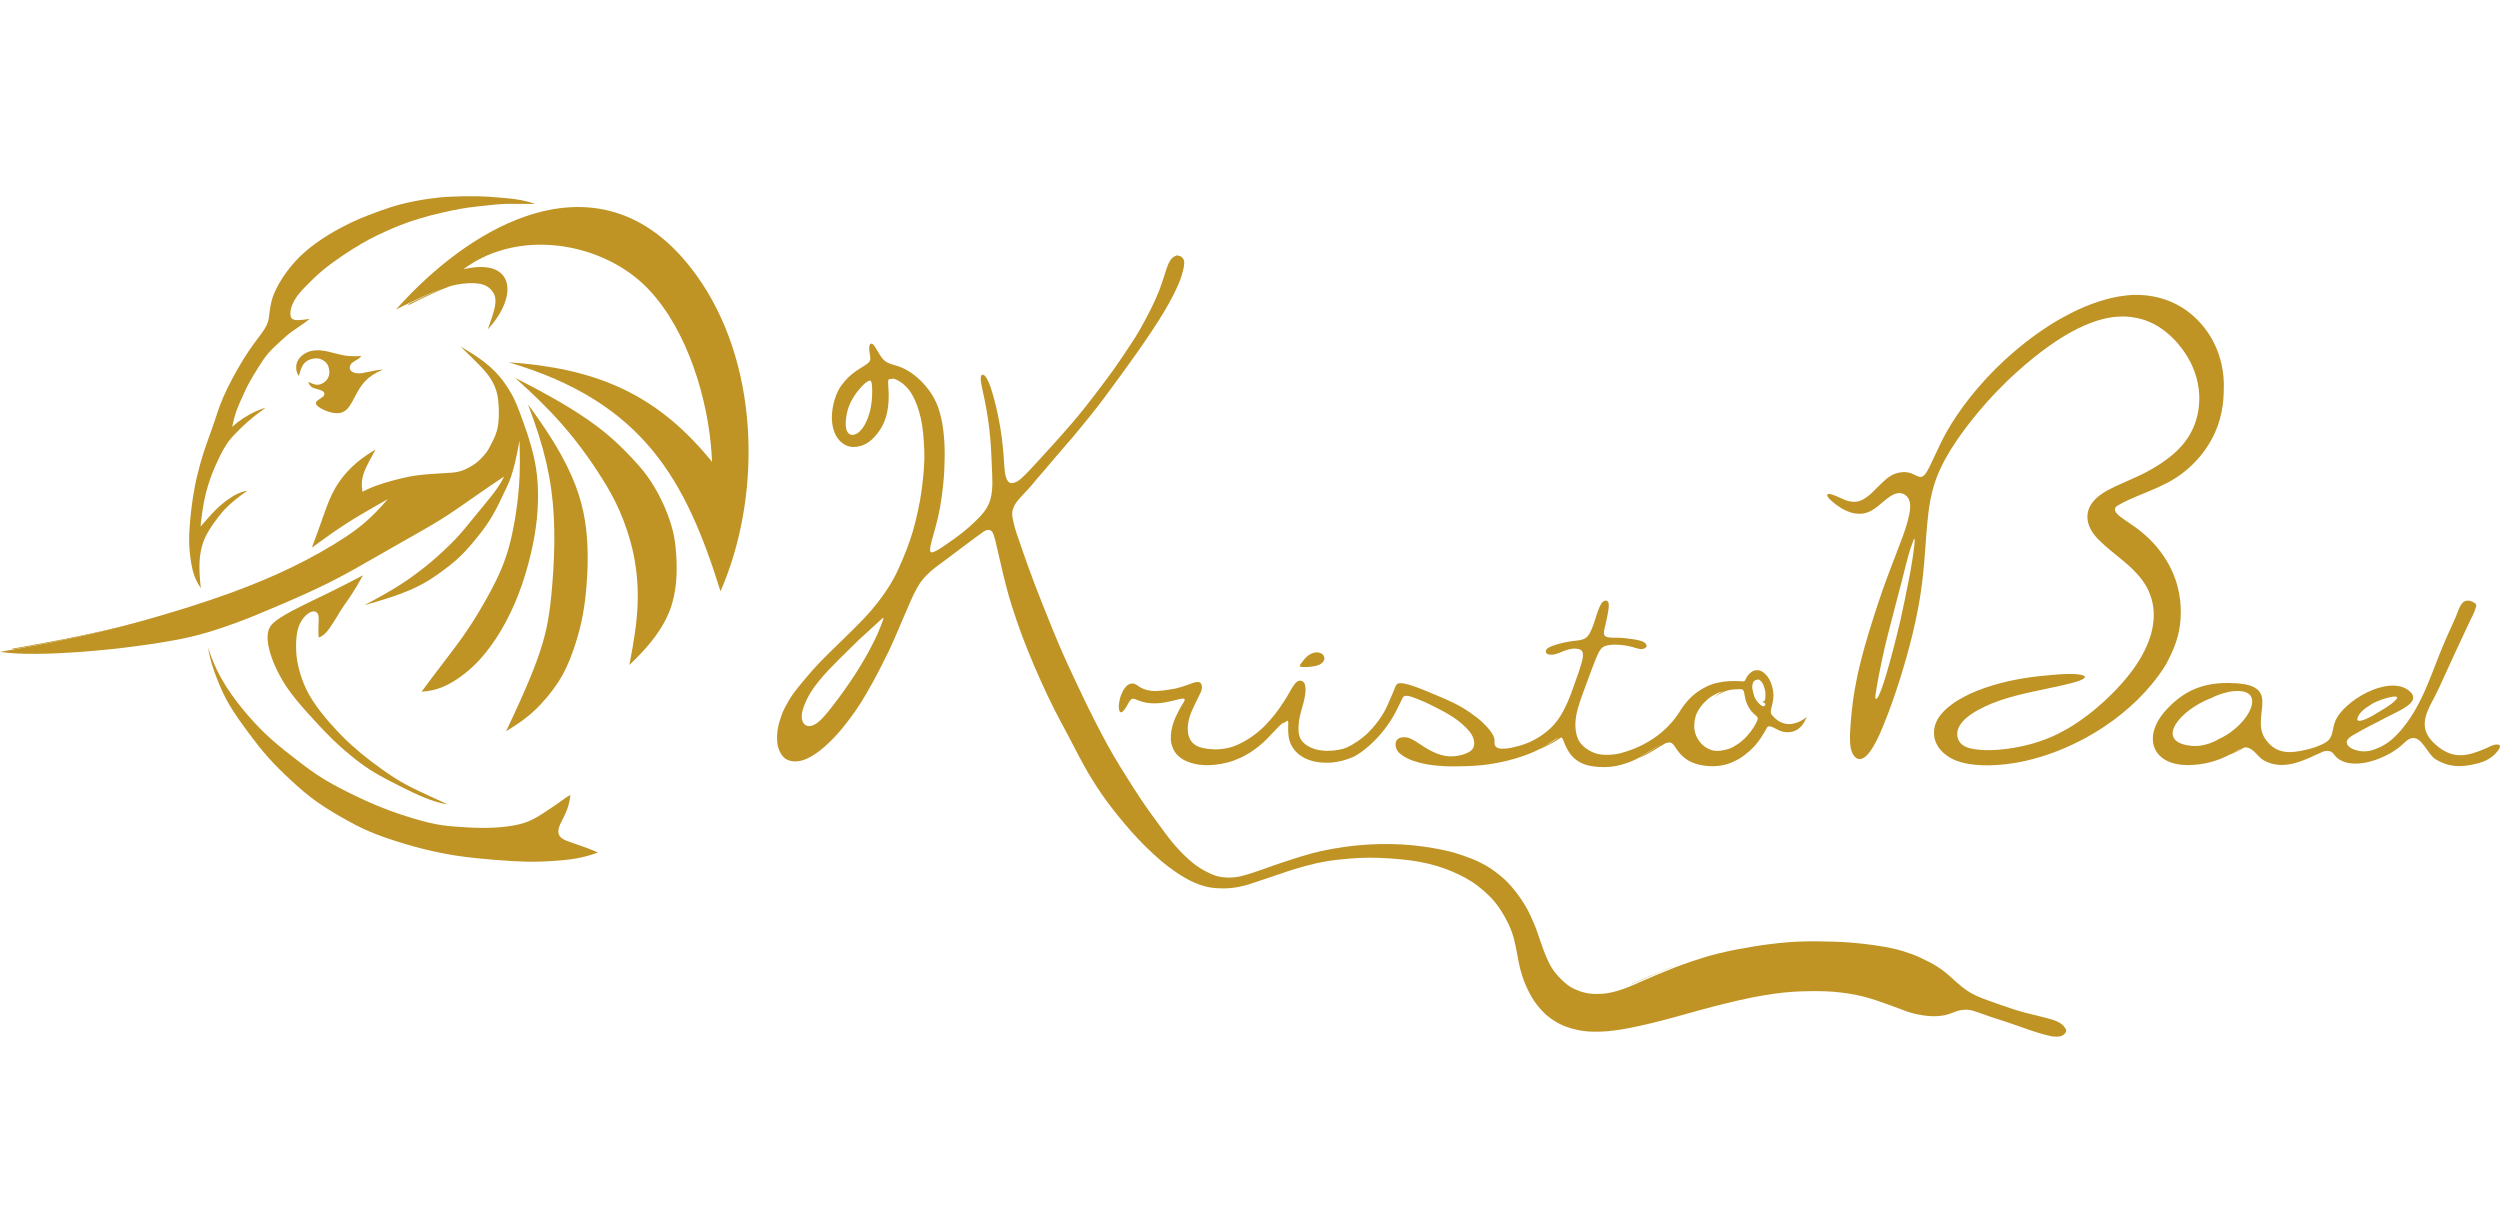 <svg width="357" height="176" viewBox="0 0 357 176" fill="none" xmlns="http://www.w3.org/2000/svg">
<path d="M253.263 100.031L253.353 100.093L253.263 100.031Z" fill="#BF9425"/>
<path d="M245.565 99.172C245.391 99.269 245.218 99.367 245.059 99.478C245.218 99.367 245.391 99.276 245.565 99.172Z" fill="#BF9425"/>
<path d="M243.959 100.432C244.077 100.287 244.195 100.149 244.313 100.031C244.195 100.149 244.07 100.287 243.959 100.432Z" fill="#BF9425"/>
<path d="M125.744 88.516C125.509 88.737 125.19 89.042 124.872 89.346C125.183 89.049 125.509 88.737 125.744 88.516Z" fill="#BF9425"/>
<path d="M71.21 46.71L71.328 46.585V46.578C71.286 46.627 71.245 46.668 71.21 46.71Z" fill="#BF9425"/>
<path d="M21.598 88.357C23.46 87.83 25.204 87.31 26.851 86.797C25.467 87.22 24.021 87.65 22.498 88.079C17.986 89.362 12.816 90.7 1.647 92.648C1.765 92.669 1.889 92.683 2.021 92.704C12.297 90.874 17.259 89.584 21.598 88.357Z" fill="#BF9425"/>
<path d="M69.661 46.922C69.627 46.957 69.585 46.998 69.543 47.047L69.661 46.922Z" fill="#BF9425"/>
<path d="M75.091 30.881C68.364 33.183 61.838 38.266 56.551 44.194C56.883 44.028 57.195 43.875 57.486 43.729C59.652 42.661 60.662 42.211 61.555 41.843C62.205 41.573 62.794 41.351 63.319 41.171C63.001 41.289 62.676 41.42 62.316 41.566C61.458 41.92 60.482 42.349 58.496 43.327C58.399 43.431 58.302 43.535 58.212 43.639C61.036 42.225 62.205 41.705 63.216 41.289C63.61 41.129 63.97 40.983 64.323 40.852C64.939 40.678 65.458 40.588 66.011 40.519C66.627 40.45 67.292 40.408 67.894 40.45C68.496 40.491 69.036 40.609 69.478 40.859C69.928 41.108 70.281 41.49 70.496 41.878C70.71 42.266 70.78 42.655 70.745 43.223C70.71 43.785 70.565 44.534 69.659 47.023C70.094 46.558 70.482 46.087 70.821 45.608C73.838 41.358 72.918 36.886 66.184 38.446C67.638 37.35 69.236 36.525 70.918 35.956C78.399 33.405 87.465 35.846 92.662 41.365C98.24 47.286 101.105 57.112 101.61 64.697C101.638 65.12 101.665 65.543 101.679 65.952C94.482 57.077 86.544 53.09 74.89 51.925C74.15 51.849 73.395 51.786 72.62 51.731C91.956 57.438 97.935 68.594 102.89 84.431C103.056 84.05 103.215 83.668 103.375 83.28C108.766 69.891 108.35 51.648 99.451 39.306C92.385 29.487 83.575 27.976 75.091 30.881Z" fill="#BF9425"/>
<path d="M95.856 74.993C95.502 73.793 95.046 72.642 94.478 71.47C93.911 70.298 93.233 69.112 92.478 68.058C91.724 67.005 90.88 66.082 89.925 65.077C88.963 64.079 87.876 62.99 86.513 61.867C85.15 60.743 83.503 59.571 81.399 58.275C79.869 57.332 78.091 56.333 76.022 55.238C75.247 54.829 74.43 54.406 73.565 53.969C74.811 55.078 75.98 56.16 77.087 57.248C78.195 58.337 79.24 59.433 80.257 60.598C81.274 61.756 82.264 62.983 83.226 64.287C84.195 65.59 85.129 66.97 86.015 68.384C86.9 69.792 87.724 71.227 88.499 73.009C89.274 74.784 90.001 76.906 90.471 79.167C90.942 81.434 91.15 83.84 91.046 86.385C90.942 88.93 90.527 91.606 89.876 94.948C90.174 94.671 90.458 94.394 90.741 94.116C92.866 92.008 94.651 89.713 95.606 87.279C96.686 84.52 96.7 81.587 96.582 79.507C96.471 77.426 96.215 76.185 95.856 74.993Z" fill="#BF9425"/>
<path d="M78.727 85.043C78.617 86.187 78.485 87.269 78.291 88.378C78.104 89.488 77.848 90.632 77.44 91.998C77.032 93.364 76.464 94.959 75.627 96.977C74.79 98.994 73.689 101.442 72.27 104.417C72.582 104.23 72.873 104.042 73.163 103.862C74.312 103.134 75.329 102.399 76.326 101.463C77.578 100.291 78.824 98.786 79.738 97.372C80.651 95.957 81.225 94.619 81.738 93.211C82.243 91.804 82.686 90.327 83.004 88.898C83.322 87.47 83.516 86.097 83.662 84.661C83.807 83.226 83.897 81.728 83.918 80.21C83.938 78.691 83.883 77.152 83.703 75.578C83.523 74.004 83.205 72.388 82.651 70.654C82.097 68.921 81.295 67.063 80.125 64.948C79.322 63.492 78.333 61.917 77.142 60.191C76.603 59.407 76.028 58.603 75.398 57.75C76.007 59.352 76.52 60.822 76.956 62.202C77.392 63.589 77.745 64.892 78.035 66.161C78.326 67.43 78.554 68.664 78.72 69.912C78.893 71.161 79.011 72.416 79.08 73.698C79.149 74.981 79.17 76.285 79.156 77.589C79.142 78.892 79.087 80.189 79.011 81.444C78.935 82.699 78.838 83.906 78.727 85.043Z" fill="#BF9425"/>
<path d="M45.516 91.039C45.8 90.955 46.042 90.796 46.257 90.616C46.575 90.345 46.845 90.012 47.073 89.686C47.461 89.132 47.786 88.619 48.091 88.106C48.395 87.593 48.693 87.086 49.225 86.324C49.745 85.582 50.492 84.59 51.731 82.33C51.765 82.267 51.793 82.219 51.828 82.156C48.146 84.105 45.945 85.124 44.153 85.998C42.361 86.871 40.969 87.593 40.042 88.196C39.108 88.792 38.644 89.264 38.402 89.853C38.167 90.442 38.167 91.15 38.291 91.961C38.416 92.772 38.672 93.68 39.115 94.734C39.558 95.788 40.188 97.002 40.983 98.174C41.779 99.346 42.734 100.476 43.876 101.759C45.018 103.034 46.333 104.456 47.551 105.635C48.769 106.813 49.89 107.749 50.831 108.484C51.772 109.219 52.527 109.746 53.502 110.329C54.478 110.911 55.668 111.549 57.509 112.465C59.35 113.38 61.848 114.586 63.904 114.857C60.879 113.484 59.219 112.693 58.132 112.118C57.336 111.695 56.838 111.397 56.347 111.078C55.184 110.329 54.014 109.49 52.976 108.699C51.938 107.909 51.039 107.16 50.264 106.46C49.489 105.766 48.838 105.122 48.125 104.359C47.412 103.596 46.637 102.722 45.925 101.821C45.212 100.913 44.568 99.977 44.063 99.054C43.558 98.132 43.198 97.231 42.928 96.357C42.658 95.483 42.464 94.63 42.367 93.826C42.27 93.015 42.264 92.252 42.298 91.545C42.34 90.831 42.416 90.172 42.617 89.582C42.817 88.993 43.129 88.473 43.461 88.099C43.793 87.731 44.139 87.509 44.402 87.391C44.568 87.322 44.706 87.294 44.824 87.301C44.893 87.308 44.963 87.315 45.025 87.343C45.205 87.405 45.371 87.544 45.447 87.8C45.53 88.057 45.516 88.431 45.489 89.062C45.482 89.7 45.44 90.595 45.516 91.039Z" fill="#BF9425"/>
<path d="M82.264 120.545C81.253 120.198 80.637 119.997 80.257 119.726C79.876 119.456 79.738 119.116 79.731 118.742C79.724 118.36 79.862 117.931 80.243 117.189C80.61 116.474 81.212 115.448 81.433 113.715C81.44 113.652 81.454 113.597 81.461 113.534C81.046 113.694 80.637 114.02 80.084 114.422C79.537 114.817 78.845 115.282 78.07 115.795C77.309 116.308 76.465 116.863 75.551 117.251C75.544 117.258 75.537 117.258 75.523 117.265C74.596 117.653 73.586 117.861 72.499 118.007C71.413 118.152 70.257 118.229 68.928 118.222C67.599 118.215 66.112 118.132 64.88 118.028C63.648 117.931 62.679 117.813 61.205 117.466C59.738 117.112 57.773 116.516 55.994 115.878C54.215 115.233 52.631 114.547 51.025 113.777C49.413 113.014 47.773 112.175 46.389 111.343C45.004 110.511 43.883 109.672 42.638 108.722C41.392 107.772 40.015 106.697 38.797 105.616C37.579 104.527 36.513 103.431 35.44 102.19C34.389 100.977 33.33 99.638 32.382 98.162C32.361 98.127 32.333 98.092 32.312 98.058C31.344 96.532 30.492 94.861 29.717 92.469C29.987 94.244 30.527 95.783 31.06 97.115C31.593 98.446 32.112 99.569 32.818 100.762C33.53 101.955 34.43 103.216 35.364 104.478C36.299 105.74 37.267 107.002 38.306 108.167C39.343 109.332 40.444 110.4 41.586 111.454C42.721 112.508 43.89 113.541 45.337 114.561C46.783 115.573 48.499 116.571 49.876 117.32C51.254 118.076 52.292 118.575 53.793 119.158C55.295 119.733 57.267 120.371 59.219 120.912C61.177 121.446 63.129 121.869 65.08 122.174C67.032 122.472 68.99 122.653 70.707 122.791C72.423 122.93 73.904 123.02 75.288 123.048C76.672 123.076 77.973 123.02 79.579 122.902C81.184 122.784 83.101 122.59 85.371 121.744C85.364 121.744 85.357 121.737 85.35 121.737C84.658 121.377 83.267 120.891 82.264 120.545Z" fill="#BF9425"/>
<path d="M28.678 83.993C28.581 83.161 28.526 82.468 28.498 81.851C28.436 80.443 28.526 79.528 28.664 78.786C28.865 77.711 29.162 76.969 29.557 76.241C29.951 75.506 30.45 74.778 31.128 73.891C31.806 73.003 32.657 71.942 35.322 70.07C35.156 70.098 34.983 70.132 34.816 70.181C33.688 70.493 32.65 71.207 31.827 71.88C31.073 72.497 30.484 73.093 29.467 74.244C29.218 74.529 28.948 74.834 28.637 75.201C28.962 71.998 29.349 70.5 29.716 69.307C30.083 68.115 30.436 67.241 30.865 66.284C31.294 65.327 31.799 64.301 32.291 63.538C32.782 62.769 33.266 62.262 34.014 61.514C34.761 60.758 35.778 59.766 37.944 58.206C37.854 58.234 37.764 58.268 37.675 58.296C36.263 58.747 34.934 59.537 34.014 60.238C33.668 60.501 33.377 60.758 33.162 60.973C33.502 59.031 34.159 57.665 34.581 56.743C35.003 55.821 35.197 55.349 35.55 54.704C35.896 54.059 36.401 53.248 36.865 52.506C37.328 51.764 37.751 51.099 38.311 50.447C38.872 49.795 39.571 49.171 40.131 48.658C40.692 48.145 41.114 47.75 41.799 47.264C42.484 46.772 43.425 46.19 44.221 45.538C42.65 45.773 42.256 45.739 41.979 45.649C41.702 45.559 41.55 45.42 41.495 45.101C41.439 44.775 41.467 44.262 41.661 43.714C41.854 43.166 42.214 42.57 42.574 42.092C42.941 41.613 43.301 41.239 43.854 40.684C44.408 40.129 45.148 39.387 46.027 38.645C46.906 37.91 47.931 37.175 48.906 36.51C49.882 35.851 50.823 35.269 51.612 34.804C52.401 34.346 53.038 34 53.806 33.632C54.574 33.258 55.481 32.849 56.297 32.502C56.92 32.238 57.501 32.023 58.103 31.808C58.297 31.739 58.484 31.67 58.685 31.601C59.515 31.323 60.443 31.039 61.446 30.775C62.45 30.512 63.529 30.269 64.408 30.082C65.287 29.895 65.958 29.77 66.802 29.652C67.647 29.534 68.657 29.43 69.557 29.333C70.456 29.236 71.252 29.139 72.401 29.111C73.557 29.083 75.065 29.125 76.401 29.125C76.117 29.014 75.82 28.924 75.515 28.834C74.186 28.466 72.719 28.328 71.564 28.231C70.152 28.113 69.225 28.043 68.062 28.023C66.899 28.002 65.487 28.029 64.366 28.085C63.245 28.134 62.415 28.217 61.211 28.39C60.007 28.563 58.429 28.841 56.872 29.271C56.007 29.506 55.155 29.791 54.38 30.068C53.751 30.29 53.176 30.512 52.692 30.699C51.612 31.115 51.003 31.372 50.117 31.795C49.232 32.218 48.083 32.814 46.892 33.542C45.702 34.277 44.477 35.144 43.453 36.052C42.436 36.953 41.626 37.897 40.996 38.742C40.367 39.588 39.91 40.351 39.564 41.017C39.218 41.682 38.983 42.258 38.816 42.868C38.65 43.478 38.547 44.13 38.477 44.692C38.415 45.253 38.38 45.732 38.152 46.273C37.924 46.813 37.502 47.417 37.024 48.048C36.553 48.679 36.034 49.351 35.495 50.156C34.955 50.96 34.387 51.896 33.868 52.811C33.349 53.727 32.879 54.614 32.464 55.467C32.048 56.32 31.688 57.138 31.412 57.88C31.135 58.622 30.934 59.288 30.609 60.245C30.277 61.208 29.82 62.47 29.481 63.434C29.142 64.405 28.92 65.085 28.657 66.021C28.394 66.957 28.083 68.156 27.855 69.293C27.626 70.438 27.474 71.519 27.37 72.337C27.266 73.149 27.211 73.697 27.142 74.452C27.079 75.208 27.003 76.186 27.01 77.163C27.017 78.141 27.1 79.126 27.273 80.235C27.46 81.345 27.716 82.579 28.678 83.993Z" fill="#BF9425"/>
<path d="M45.974 56.748C45.829 56.845 45.677 56.949 45.531 57.053C45.386 57.157 45.262 57.255 45.185 57.358C45.109 57.462 45.089 57.574 45.13 57.691C45.172 57.809 45.282 57.934 45.448 58.066C45.614 58.197 45.829 58.329 46.078 58.454C46.327 58.579 46.604 58.697 46.895 58.787C47.178 58.877 47.469 58.946 47.746 58.981C48.023 59.016 48.293 59.016 48.535 58.974C48.777 58.932 49.005 58.842 49.213 58.711L49.22 58.704C49.421 58.572 49.608 58.392 49.781 58.17C49.954 57.948 50.127 57.678 50.293 57.379C50.459 57.081 50.625 56.755 50.805 56.422C50.985 56.09 51.172 55.743 51.386 55.41C51.601 55.077 51.843 54.751 52.133 54.439C52.424 54.127 52.77 53.836 53.192 53.559C53.614 53.281 54.106 53.025 54.694 52.775C53.87 52.824 53.102 52.99 52.556 53.115C52.009 53.233 51.684 53.295 51.379 53.316C51.082 53.33 50.798 53.295 50.549 53.205C50.3 53.115 50.078 52.969 49.988 52.754C49.905 52.539 49.954 52.255 50.085 52.047C50.217 51.832 50.424 51.693 50.708 51.527C50.992 51.361 51.345 51.173 51.608 50.854C50.023 50.896 49.504 50.834 48.895 50.702C48.293 50.577 47.601 50.39 47.047 50.251C46.493 50.119 46.071 50.043 45.656 50.022C45.255 50.001 44.86 50.029 44.466 50.112C44.459 50.112 44.452 50.112 44.438 50.119C44.037 50.216 43.642 50.376 43.248 50.674C42.853 50.972 42.48 51.402 42.348 51.978C42.217 52.553 42.334 53.274 42.694 53.676C42.798 53.191 42.922 52.789 43.082 52.449C43.22 52.165 43.379 51.915 43.594 51.728C43.898 51.458 44.293 51.291 44.687 51.222C44.902 51.18 45.109 51.159 45.31 51.173C45.87 51.222 46.3 51.513 46.563 51.79C46.826 52.075 46.916 52.345 46.971 52.623C47.026 52.9 47.054 53.17 47.012 53.448C46.964 53.718 46.853 53.989 46.673 54.224C46.556 54.391 46.397 54.536 46.196 54.661C46.106 54.717 46.009 54.772 45.898 54.821C45.718 54.897 45.504 54.966 45.206 54.938C44.916 54.911 44.535 54.793 44.03 54.509C44.21 55.23 44.666 55.382 45.005 55.486C45.352 55.59 45.58 55.646 45.781 55.715C45.981 55.785 46.154 55.875 46.244 55.999C46.334 56.131 46.348 56.304 46.293 56.429C46.237 56.561 46.113 56.651 45.974 56.748Z" fill="#BF9425"/>
<path d="M33.564 88.996C35.654 88.219 37.744 87.346 39.986 86.389C42.36 85.369 44.899 84.26 47.28 83.053C49.661 81.847 51.889 80.55 54.2 79.226C56.512 77.901 58.913 76.556 60.685 75.53C62.463 74.504 63.619 73.79 65.252 72.673C66.885 71.557 68.989 70.031 71.986 68.048C71.944 68.159 71.875 68.277 71.813 68.395C71.418 69.186 70.768 70.073 70.124 70.891C69.384 71.834 68.664 72.673 67.903 73.609C67.141 74.538 66.339 75.558 65.529 76.452C64.726 77.347 63.923 78.116 63.052 78.921C62.18 79.725 61.245 80.557 59.737 81.694C58.228 82.838 56.138 84.288 52.014 86.423C54.387 85.765 56.048 85.231 57.308 84.752C58.166 84.426 58.844 84.135 59.432 83.851C60.879 83.15 61.799 82.526 62.768 81.833C63.73 81.14 64.74 80.384 65.709 79.455C66.678 78.525 67.598 77.423 68.353 76.466C69.107 75.509 69.688 74.698 70.263 73.734C70.837 72.763 71.391 71.64 72.007 70.316C72.623 68.991 73.252 68.118 74.186 62.917C74.221 64.228 74.235 65.226 74.235 66.058C74.235 67.542 74.186 68.471 74.103 69.56C73.965 71.259 73.778 72.694 73.536 74.129C73.294 75.565 73.003 76.993 72.602 78.387C72.2 79.781 71.688 81.147 70.934 82.707C70.18 84.274 69.183 86.049 68.242 87.609C67.301 89.169 66.408 90.514 65.1 92.276C63.799 94.03 62.09 96.2 60.2 98.773C61.349 98.717 62.353 98.461 63.245 98.086C64.124 97.719 64.899 97.247 65.612 96.741C67.052 95.722 68.235 94.585 69.314 93.253C70.401 91.922 71.377 90.403 72.249 88.774C73.121 87.138 73.882 85.39 74.519 83.546C75.155 81.708 75.667 79.787 76.041 78.012C76.415 76.237 76.65 74.608 76.761 72.916C76.872 71.231 76.858 69.477 76.685 67.917C76.519 66.356 76.193 64.984 75.861 63.77C75.522 62.557 75.176 61.503 74.706 60.22C74.235 58.937 73.702 57.384 73.003 56.184C72.263 54.922 71.633 54.007 70.65 53.022C70.152 52.523 69.584 52.01 68.802 51.435C68.041 50.873 67.079 50.242 65.778 49.5C68.436 52.059 69.141 52.821 69.647 53.48C70.152 54.146 70.456 54.714 70.685 55.283C70.913 55.845 71.052 56.399 71.141 57.169C71.225 57.939 71.259 58.93 71.211 59.783C71.169 60.636 71.052 61.35 70.754 62.106C70.456 62.862 70.166 63.389 69.778 64.103C69.404 64.803 68.692 65.504 68.221 65.92C67.751 66.343 67.135 66.675 66.699 66.897C66.602 66.946 66.512 66.987 66.422 67.029C66.097 67.182 65.792 67.293 65.328 67.39C64.754 67.507 63.986 67.535 63.01 67.591C62.034 67.653 60.858 67.722 59.778 67.854C58.699 67.986 57.716 68.18 56.283 68.568C55.598 68.749 54.816 68.978 54.055 69.241C53.515 69.428 52.982 69.629 52.505 69.851C52.242 69.976 51.986 70.101 51.758 70.226C51.578 69.095 51.681 68.437 51.889 67.757C52.083 67.119 52.38 66.447 53.481 64.477C53.536 64.38 53.584 64.297 53.64 64.193C51.578 65.372 50.2 66.62 49.183 67.833C48.166 69.047 47.515 70.226 46.962 71.571C46.408 72.923 45.944 74.441 44.54 78.207C44.865 77.964 45.162 77.749 45.446 77.541C47.204 76.251 48.27 75.53 49.377 74.816C50.664 73.984 52.02 73.172 55.377 71.266C55.28 71.377 55.197 71.474 55.107 71.578C52.969 74.039 51.335 75.364 49.273 76.723C47.128 78.144 44.505 79.621 41.723 80.98C39.107 82.249 36.346 83.414 33.204 84.565C33.003 84.641 32.803 84.711 32.602 84.787C29.204 86.007 25.356 87.235 20.844 88.517C16.505 89.752 11.529 91.041 1.204 92.872C0.803 92.941 0.415 93.011 0 93.087C2.817 93.537 7.529 93.378 11.114 93.121C14.699 92.858 17.073 92.588 19.46 92.269C21.841 91.95 24.235 91.589 26.505 91.104C28.775 90.618 30.996 89.925 33.204 89.114C33.315 89.093 33.439 89.044 33.564 88.996Z" fill="#BF9425"/>
<path d="M294.671 146.489C294.525 146.316 294.311 146.163 294.096 146.039C293.875 145.907 293.653 145.81 293.404 145.72C293.155 145.629 292.878 145.546 292.498 145.442C292.117 145.338 291.626 145.213 291.079 145.075C290.532 144.943 289.923 144.797 289.328 144.645C288.726 144.492 288.138 144.319 287.529 144.125C286.92 143.931 286.29 143.709 285.674 143.494C285.058 143.279 284.47 143.078 283.889 142.863C283.307 142.655 282.74 142.433 282.235 142.204C281.729 141.975 281.287 141.726 280.83 141.414C280.373 141.095 279.902 140.713 279.48 140.339C279.058 139.972 278.678 139.611 278.318 139.299C277.958 138.98 277.619 138.71 277.245 138.439C276.871 138.169 276.463 137.912 276.082 137.69C275.702 137.475 275.356 137.309 275.031 137.149C274.698 136.99 274.394 136.831 274.089 136.692C273.785 136.553 273.48 136.421 273.107 136.283C272.733 136.144 272.297 135.999 271.819 135.846C271.342 135.7 270.823 135.555 270.145 135.409C269.467 135.264 268.622 135.111 267.646 134.972C266.671 134.834 265.543 134.702 264.525 134.619C263.501 134.535 262.574 134.487 261.771 134.466C260.961 134.438 260.276 134.431 259.598 134.425C258.92 134.418 258.249 134.418 257.55 134.438C256.844 134.452 256.103 134.494 255.307 134.556C254.505 134.619 253.647 134.702 252.823 134.813C251.999 134.91 251.217 135.028 250.408 135.16C249.598 135.291 248.761 135.437 247.896 135.603C247.024 135.777 246.117 135.971 245.266 136.186C244.415 136.394 243.619 136.629 242.782 136.893C241.944 137.156 241.072 137.455 240.325 137.725C239.577 137.995 238.961 138.238 238.318 138.495C237.667 138.751 236.996 139.029 236.373 139.292C235.75 139.556 235.176 139.805 234.539 140.082C233.903 140.367 233.211 140.679 232.574 140.935C231.937 141.192 231.356 141.386 230.844 141.532C230.332 141.677 229.889 141.774 229.439 141.844C228.989 141.906 228.532 141.934 228.096 141.934C227.66 141.941 227.245 141.927 226.823 141.857C226.401 141.788 225.972 141.677 225.564 141.532C225.155 141.386 224.761 141.213 224.422 141.025C224.083 140.838 223.799 140.63 223.467 140.339C223.135 140.048 222.754 139.68 222.422 139.306C222.09 138.938 221.806 138.564 221.529 138.106C221.259 137.649 220.996 137.094 220.768 136.553C220.546 136.019 220.353 135.492 220.18 135C220.007 134.508 219.847 134.057 219.702 133.634C219.557 133.211 219.432 132.816 219.287 132.448C219.148 132.081 218.982 131.734 218.802 131.318C218.616 130.902 218.408 130.41 218.124 129.883C217.84 129.363 217.494 128.801 217.183 128.351C216.872 127.9 216.609 127.553 216.318 127.186C216.027 126.818 215.702 126.43 215.37 126.083C215.038 125.737 214.706 125.438 214.283 125.085C213.861 124.738 213.363 124.35 212.885 124.031C212.415 123.712 211.972 123.469 211.543 123.254C211.121 123.039 210.712 122.845 210.221 122.651C209.73 122.457 209.155 122.256 208.616 122.069C208.076 121.888 207.564 121.722 206.906 121.563C206.249 121.403 205.446 121.244 204.602 121.098C203.764 120.952 202.879 120.828 201.889 120.724C200.899 120.626 199.806 120.55 198.664 120.529C197.522 120.509 196.325 120.543 195.19 120.613C194.055 120.682 192.976 120.793 191.868 120.952C190.761 121.112 189.626 121.32 188.657 121.535C187.688 121.75 186.879 121.972 185.854 122.284C184.83 122.596 183.592 122.998 182.498 123.372C181.412 123.74 180.484 124.079 179.73 124.343C178.976 124.606 178.408 124.794 177.868 124.946C177.329 125.099 176.823 125.224 176.242 125.279C175.661 125.334 175.01 125.328 174.443 125.244C173.875 125.161 173.398 125.009 172.865 124.766C172.332 124.523 171.73 124.204 171.169 123.83C170.602 123.462 170.076 123.039 169.446 122.45C168.816 121.861 168.076 121.091 167.391 120.259C166.706 119.427 166.062 118.533 165.453 117.694C164.844 116.855 164.256 116.071 163.64 115.184C163.024 114.296 162.374 113.298 161.751 112.334C161.128 111.363 160.54 110.42 159.945 109.456C159.349 108.486 158.761 107.494 158.159 106.399C157.557 105.303 156.941 104.11 156.367 102.987C155.792 101.857 155.266 100.803 154.754 99.735C154.242 98.668 153.744 97.607 153.259 96.567C152.775 95.533 152.304 94.521 151.834 93.46C151.363 92.392 150.886 91.269 150.388 90.049C149.889 88.835 149.363 87.532 148.9 86.36C148.436 85.188 148.028 84.148 147.661 83.171C147.287 82.193 146.955 81.285 146.644 80.411C146.332 79.544 146.048 78.712 145.792 77.97C145.536 77.228 145.301 76.57 145.121 76.015C144.948 75.467 144.83 75.023 144.754 74.684C144.671 74.344 144.616 74.108 144.581 73.852C144.547 73.595 144.526 73.311 144.561 73.061C144.595 72.812 144.678 72.583 144.768 72.382C144.858 72.181 144.955 72.001 145.1 71.792C145.246 71.584 145.439 71.349 145.695 71.064C145.945 70.78 146.256 70.447 146.54 70.149C146.824 69.844 147.08 69.567 147.329 69.282C147.571 68.991 147.806 68.693 148.111 68.332C148.422 67.965 148.803 67.542 149.183 67.098C149.564 66.655 149.952 66.19 150.394 65.67C150.837 65.15 151.336 64.567 151.813 64.013C152.298 63.458 152.761 62.931 153.28 62.321C153.799 61.711 154.36 61.011 154.955 60.282C155.55 59.554 156.166 58.792 156.782 57.994C157.398 57.204 158.007 56.379 158.602 55.561C159.204 54.749 159.785 53.945 160.436 53.051C161.086 52.156 161.792 51.172 162.498 50.18C163.197 49.182 163.882 48.176 164.533 47.199C165.183 46.214 165.785 45.264 166.277 44.439C166.768 43.614 167.149 42.92 167.474 42.289C167.799 41.652 168.069 41.076 168.277 40.598C168.484 40.119 168.623 39.738 168.74 39.35C168.865 38.961 168.969 38.566 169.038 38.192C169.107 37.81 169.142 37.443 169.059 37.172C168.983 36.902 168.789 36.729 168.637 36.632C168.484 36.535 168.353 36.521 168.173 36.555C168.194 36.535 168.207 36.507 168.228 36.493C168.256 36.472 168.284 36.458 168.311 36.438C168.256 36.438 168.201 36.444 168.138 36.458C167.938 36.5 167.682 36.597 167.446 36.798C167.211 36.999 167.017 37.304 166.837 37.693C166.664 38.088 166.505 38.573 166.304 39.225C166.097 39.877 165.841 40.695 165.509 41.548C165.169 42.401 164.761 43.281 164.381 44.051C164 44.82 163.654 45.472 163.287 46.145C162.92 46.824 162.519 47.525 162.048 48.273C161.578 49.022 161.031 49.827 160.512 50.603C159.986 51.38 159.481 52.135 158.9 52.947C158.311 53.765 157.647 54.645 156.962 55.554C156.27 56.462 155.564 57.391 154.92 58.202C154.277 59.014 153.689 59.714 153.1 60.407C152.505 61.101 151.903 61.787 151.176 62.605C150.443 63.423 149.578 64.366 148.872 65.143C148.166 65.92 147.619 66.516 147.128 67.036C146.637 67.556 146.208 67.993 145.875 68.291C145.661 68.478 145.495 68.596 145.343 68.693C145.253 68.749 145.17 68.79 145.093 68.832C144.879 68.929 144.685 68.977 144.526 68.991H144.45C144.332 68.991 144.235 68.963 144.145 68.908C144.028 68.839 143.917 68.728 143.799 68.506C143.689 68.291 143.578 67.979 143.495 67.397C143.419 66.814 143.377 65.968 143.315 65.094C143.253 64.221 143.163 63.326 143.038 62.37C142.914 61.42 142.74 60.407 142.533 59.395C142.325 58.376 142.076 57.356 141.827 56.49C141.585 55.623 141.343 54.923 141.107 54.417C141.031 54.264 140.962 54.132 140.893 54.014C140.851 53.938 140.803 53.869 140.761 53.813C140.651 53.661 140.547 53.564 140.422 53.522L140.339 53.508C140.242 53.508 140.152 53.578 140.111 53.675C140.069 53.772 140.048 53.89 140.048 54.056C140.048 54.139 140.055 54.236 140.062 54.347C140.125 54.937 140.353 55.9 140.554 56.857C140.754 57.814 140.927 58.771 141.087 59.818C141.239 60.872 141.37 62.023 141.453 63.098C141.536 64.165 141.571 65.157 141.619 66.225C141.661 67.112 141.709 68.048 141.709 68.853C141.709 69.012 141.709 69.171 141.702 69.317C141.675 70.219 141.564 70.884 141.377 71.48C141.183 72.07 140.907 72.583 140.526 73.089C140.145 73.588 139.661 74.074 139.149 74.559C138.637 75.044 138.104 75.53 137.495 76.015C136.886 76.5 136.194 76.993 135.55 77.443C134.914 77.894 134.339 78.296 133.799 78.594C133.792 78.594 133.792 78.601 133.786 78.601C133.502 78.754 133.218 78.879 133.052 78.872C132.976 78.872 132.934 78.851 132.893 78.816C132.858 78.782 132.824 78.712 132.817 78.588V78.504C132.817 77.908 133.218 76.618 133.529 75.516C133.855 74.351 134.076 73.387 134.249 72.409C134.422 71.432 134.547 70.44 134.644 69.581C134.741 68.721 134.803 67.979 134.837 67.327C134.872 66.675 134.886 66.121 134.893 65.538C134.893 65.309 134.9 65.074 134.9 64.845C134.9 64.491 134.9 64.151 134.886 63.833C134.872 63.312 134.844 62.869 134.796 62.335C134.747 61.801 134.678 61.163 134.574 60.553C134.471 59.943 134.332 59.374 134.187 58.861C134.042 58.348 133.882 57.897 133.654 57.405C133.426 56.913 133.128 56.379 132.761 55.866C132.395 55.353 131.965 54.853 131.571 54.451C131.177 54.056 130.817 53.758 130.478 53.501C130.138 53.245 129.813 53.03 129.453 52.829C129.087 52.628 128.685 52.434 128.18 52.274C127.675 52.115 127.087 51.976 126.671 51.747C126.256 51.525 125.979 51.206 125.668 50.707C125.426 50.326 125.163 49.847 124.941 49.514C124.872 49.41 124.803 49.32 124.748 49.251C124.644 49.14 124.554 49.071 124.436 49.071C124.346 49.071 124.27 49.126 124.228 49.196C124.187 49.265 124.159 49.341 124.145 49.431C124.132 49.521 124.125 49.618 124.125 49.722C124.125 49.958 124.152 50.215 124.187 50.437C124.235 50.749 124.284 50.971 124.284 51.172C124.284 51.373 124.242 51.546 124.062 51.747C123.882 51.941 123.543 52.156 123.197 52.371C122.851 52.586 122.505 52.801 122.173 53.037C121.841 53.273 121.516 53.522 121.163 53.862C120.81 54.209 120.429 54.639 120.132 55.061C119.834 55.484 119.62 55.9 119.453 56.309C119.287 56.719 119.163 57.128 119.059 57.53C118.962 57.939 118.879 58.355 118.831 58.84C118.81 59.083 118.789 59.34 118.789 59.617C118.789 59.894 118.803 60.185 118.844 60.484C118.927 61.073 119.1 61.697 119.37 62.196C119.64 62.695 120.007 63.077 120.381 63.34C120.754 63.604 121.142 63.756 121.571 63.812C121.682 63.826 121.792 63.833 121.91 63.833C122.235 63.833 122.575 63.777 122.934 63.673C123.384 63.534 123.869 63.306 124.374 62.869C124.415 62.834 124.45 62.813 124.491 62.779C125.045 62.273 125.626 61.524 126.007 60.796C126.395 60.068 126.574 59.374 126.692 58.826C126.803 58.279 126.851 57.863 126.879 57.412C126.9 57.072 126.907 56.719 126.907 56.393C126.907 56.282 126.907 56.171 126.9 56.074C126.893 55.672 126.865 55.38 126.844 55.096C126.831 54.93 126.824 54.77 126.824 54.632C126.824 54.535 126.831 54.451 126.837 54.382C126.865 54.222 126.9 54.188 126.962 54.153C127.01 54.125 127.073 54.111 127.163 54.111L127.28 54.118C127.329 54.125 127.384 54.139 127.44 54.146C127.44 54.111 127.44 54.077 127.446 54.042C127.599 54.07 127.772 54.111 127.979 54.202C128.256 54.319 128.568 54.514 128.886 54.756C129.204 55.006 129.516 55.311 129.806 55.692C130.104 56.074 130.374 56.538 130.616 57.058C130.858 57.578 131.066 58.161 131.253 58.792C131.433 59.423 131.592 60.095 131.696 60.816C131.806 61.544 131.869 62.321 131.924 63.105C131.979 63.888 132.014 64.665 132 65.552C131.979 66.44 131.903 67.424 131.799 68.416C131.696 69.4 131.571 70.378 131.391 71.397C131.211 72.416 130.976 73.477 130.734 74.455C130.491 75.433 130.235 76.334 129.924 77.228C129.619 78.123 129.26 79.01 128.886 79.898C128.505 80.792 128.111 81.694 127.668 82.519C127.225 83.344 126.747 84.1 126.201 84.876C125.647 85.653 125.031 86.457 124.388 87.199C123.744 87.948 123.087 88.641 121.945 89.772C120.803 90.902 119.177 92.462 118.111 93.523C117.038 94.584 116.519 95.152 115.986 95.762C115.447 96.372 114.886 97.038 114.402 97.627C113.91 98.217 113.495 98.744 113.184 99.188C112.865 99.638 112.658 100.013 112.429 100.415C112.208 100.81 111.966 101.233 111.772 101.684L111.301 103.05C111.177 103.493 111.094 103.895 111.031 104.325C110.969 104.755 110.948 105.213 110.962 105.65C110.983 106.08 111.045 106.489 111.17 106.856C111.287 107.224 111.453 107.556 111.647 107.82C111.834 108.083 112.049 108.285 112.291 108.423C112.533 108.562 112.803 108.652 113.087 108.694C113.363 108.735 113.661 108.749 113.966 108.707C114.277 108.666 114.602 108.59 114.934 108.458C115.274 108.326 115.62 108.153 115.993 107.931C116.007 107.924 116.021 107.91 116.035 107.903C116.395 107.688 116.768 107.432 117.163 107.12C117.578 106.794 118.014 106.412 118.498 105.941C118.983 105.469 119.509 104.915 120.028 104.305C120.54 103.694 121.045 103.043 121.516 102.405C121.986 101.767 122.429 101.15 122.948 100.318C123.467 99.486 124.069 98.446 124.568 97.544C125.066 96.643 125.46 95.88 125.848 95.117C126.242 94.355 126.623 93.592 126.976 92.857C127.322 92.122 127.64 91.408 128.076 90.382C128.519 89.362 129.087 88.024 129.509 87.047C129.931 86.069 130.201 85.438 130.498 84.835C130.796 84.231 131.121 83.642 131.453 83.164C131.786 82.685 132.125 82.318 132.484 81.971C132.844 81.624 133.225 81.305 133.585 81.021C133.945 80.737 134.277 80.501 134.623 80.252C134.969 79.995 135.322 79.739 135.702 79.447C136.083 79.163 136.484 78.858 136.914 78.532C137.343 78.213 137.792 77.873 138.201 77.568C138.609 77.263 138.969 76.993 139.301 76.75C139.633 76.507 139.931 76.292 140.173 76.119C140.408 75.946 140.581 75.821 140.747 75.752C140.837 75.717 140.893 75.696 140.948 75.682C140.955 75.682 140.962 75.682 140.976 75.682C140.969 75.689 140.962 75.689 140.962 75.696C140.997 75.689 141.024 75.682 141.038 75.675C141.1 75.668 141.17 75.668 141.211 75.675C141.336 75.682 141.426 75.717 141.509 75.779C141.599 75.842 141.689 75.932 141.779 76.105C141.869 76.272 141.958 76.521 142.131 77.187C142.298 77.846 142.547 78.913 142.824 80.154C143.107 81.396 143.426 82.796 143.827 84.259C144.221 85.715 144.699 87.227 145.197 88.676C145.695 90.125 146.215 91.505 146.789 92.933C147.363 94.362 148 95.845 148.644 97.267C149.287 98.695 149.931 100.068 150.595 101.372C151.259 102.675 151.938 103.916 152.498 104.97C153.059 106.024 153.502 106.891 153.952 107.751C154.401 108.61 154.858 109.456 155.322 110.254C155.785 111.044 156.242 111.779 156.706 112.479C157.169 113.187 157.633 113.852 158.118 114.511C158.602 115.163 159.093 115.801 159.661 116.501C160.228 117.194 160.858 117.957 161.522 118.706C162.187 119.455 162.879 120.197 163.626 120.932C164.381 121.667 165.19 122.408 165.875 122.991C166.567 123.573 167.142 123.989 167.682 124.371C168.221 124.745 168.733 125.078 169.225 125.362C169.716 125.646 170.187 125.875 170.65 126.069C171.114 126.271 171.578 126.437 172.041 126.562C172.505 126.687 172.976 126.777 173.585 126.825C174.201 126.874 174.962 126.881 175.682 126.818C176.401 126.756 177.086 126.624 177.661 126.479C178.235 126.333 178.706 126.167 179.322 125.959C179.938 125.75 180.706 125.501 181.502 125.23C182.304 124.96 183.142 124.669 183.958 124.398C184.782 124.135 185.591 123.885 186.443 123.657C187.294 123.428 188.2 123.206 189.239 123.026C190.284 122.845 191.467 122.707 192.553 122.616C193.64 122.526 194.63 122.478 195.619 122.478C196.609 122.478 197.598 122.526 198.56 122.589C199.522 122.658 200.456 122.741 201.363 122.859C202.27 122.984 203.135 123.136 203.951 123.331C204.768 123.525 205.529 123.754 206.242 124.01C206.955 124.267 207.619 124.551 208.263 124.856C208.906 125.161 209.522 125.487 210.124 125.875C210.733 126.264 211.321 126.728 211.875 127.2C212.422 127.678 212.927 128.177 213.356 128.683C213.785 129.19 214.138 129.703 214.47 130.237C214.802 130.77 215.121 131.318 215.411 131.942C215.702 132.566 215.972 133.267 216.18 134.036C216.387 134.806 216.546 135.645 216.671 136.352C216.802 137.059 216.906 137.642 217.058 138.252C217.211 138.855 217.411 139.493 217.619 140.055C217.827 140.616 218.048 141.102 218.304 141.601C218.56 142.1 218.844 142.606 219.148 143.05C219.46 143.494 219.799 143.882 220.083 144.201C220.373 144.513 220.616 144.763 220.899 145.005C221.19 145.248 221.515 145.491 221.875 145.726C222.235 145.955 222.629 146.177 223.038 146.364C223.446 146.552 223.868 146.704 224.387 146.857C224.913 147.009 225.543 147.155 226.242 147.238C226.941 147.321 227.716 147.342 228.415 147.321C229.114 147.307 229.737 147.252 230.394 147.169C231.051 147.086 231.75 146.981 232.685 146.801C233.619 146.621 234.782 146.357 235.882 146.094C236.982 145.824 238.027 145.546 239.134 145.248C240.242 144.943 241.411 144.617 242.629 144.277C243.847 143.945 245.107 143.612 246.38 143.3C247.653 142.988 248.948 142.69 250.117 142.454C251.287 142.218 252.339 142.045 253.294 141.913C254.256 141.781 255.121 141.684 255.979 141.629C256.837 141.573 257.681 141.545 258.463 141.539C259.252 141.525 259.979 141.532 260.74 141.559C261.501 141.587 262.269 141.649 263.017 141.747C263.764 141.837 264.477 141.955 265.141 142.093C265.806 142.232 266.422 142.384 266.996 142.558C267.57 142.731 268.103 142.911 268.581 143.078C269.058 143.244 269.48 143.397 269.972 143.57C270.456 143.743 271.01 143.945 271.494 144.132C271.979 144.319 272.38 144.492 273.017 144.659C273.646 144.832 274.511 145.005 275.293 145.075C276.075 145.144 276.781 145.116 277.342 145.033C277.902 144.95 278.318 144.811 278.615 144.7C278.913 144.589 279.086 144.513 279.3 144.437C279.515 144.361 279.764 144.284 280.089 144.236C280.415 144.187 280.823 144.166 281.217 144.222C281.605 144.277 281.979 144.395 282.505 144.582C283.03 144.77 283.709 145.012 284.38 145.241C285.058 145.47 285.736 145.678 286.387 145.893C287.037 146.108 287.667 146.323 288.235 146.524C288.795 146.718 289.293 146.891 289.709 147.044C290.131 147.189 290.47 147.3 290.85 147.418C291.231 147.536 291.66 147.654 292.006 147.751C292.352 147.848 292.615 147.911 292.885 147.966C293.155 148.015 293.446 148.042 293.716 148.035C293.985 148.035 294.235 148.001 294.456 147.904C294.608 147.834 294.733 147.73 294.83 147.619C294.871 147.578 294.92 147.529 294.947 147.488C295.044 147.328 295.065 147.183 295.03 147.009C294.906 146.843 294.823 146.663 294.671 146.489ZM124.049 59.333C124.042 59.346 124.035 59.36 124.028 59.381C123.979 59.534 123.931 59.693 123.869 59.839C123.682 60.31 123.46 60.733 123.204 61.094C122.948 61.447 122.664 61.739 122.36 61.912C122.055 62.085 121.737 62.141 121.488 62.071C121.246 62.002 121.073 61.794 120.955 61.565C120.837 61.336 120.782 61.073 120.768 60.719C120.754 60.359 120.775 59.901 120.865 59.395C120.948 58.889 121.094 58.341 121.301 57.835C121.509 57.329 121.765 56.878 122.014 56.504C122.263 56.129 122.491 55.838 122.72 55.575C122.941 55.311 123.156 55.075 123.419 54.826C123.682 54.576 124.014 54.389 124.194 54.347C124.222 54.34 124.429 54.25 124.512 54.964C124.554 55.339 124.554 55.845 124.54 56.372C124.519 56.892 124.478 57.433 124.395 57.939C124.318 58.431 124.201 58.903 124.049 59.333ZM128.069 53.675C128.028 53.668 127.979 53.654 127.938 53.654C128 53.661 128.035 53.668 128.069 53.675ZM126.768 54.403L126.664 54.389L126.768 54.403ZM126.159 88.315C126.152 88.364 126.132 88.426 126.104 88.51C125.979 88.905 125.668 89.716 125.315 90.513C125.149 90.895 124.969 91.269 124.782 91.644C124.782 91.644 124.782 91.644 124.782 91.637C124.581 92.046 124.367 92.462 124.132 92.892C123.689 93.71 123.19 94.577 122.72 95.332C122.256 96.088 121.82 96.74 121.357 97.426C120.893 98.113 120.395 98.827 119.806 99.617C119.606 99.888 119.391 100.158 119.184 100.429C119.073 100.574 118.983 100.706 118.865 100.852C118.201 101.718 117.44 102.661 116.768 103.174C116.097 103.687 115.516 103.778 115.128 103.597C114.734 103.417 114.533 102.98 114.492 102.488C114.457 101.996 114.581 101.455 114.803 100.859C115.017 100.269 115.315 99.624 115.703 98.986C116.083 98.355 116.554 97.725 116.997 97.177C117.447 96.629 117.876 96.15 118.339 95.658C118.803 95.166 119.301 94.66 119.813 94.147C120.325 93.641 120.851 93.127 121.357 92.628C121.862 92.122 122.36 91.63 122.803 91.214C123.246 90.798 123.64 90.465 124.159 89.987C124.678 89.508 125.336 88.898 125.696 88.572C125.709 88.558 125.723 88.551 125.737 88.537L125.73 88.544C125.765 88.51 125.806 88.468 125.841 88.44C126.104 88.218 126.194 88.149 126.159 88.315Z" fill="#BF9425"/>
<path d="M111.475 107.825L111.558 107.766L111.475 107.825Z" fill="#BF9425"/>
<path d="M236.303 139.079C235.68 139.342 235.098 139.592 234.469 139.869C233.874 140.133 233.23 140.424 232.628 140.666C232.836 140.59 233.036 140.521 233.258 140.431C233.894 140.174 234.593 139.862 235.223 139.578C235.86 139.294 236.434 139.044 237.057 138.788C237.68 138.524 238.358 138.247 239.002 137.991C239.271 137.88 239.541 137.776 239.811 137.672C239.258 137.88 238.759 138.074 238.247 138.275C237.604 138.538 236.925 138.816 236.303 139.079Z" fill="#BF9425"/>
<path d="M251.432 99.972C251.39 99.936 251.349 99.901 251.3 99.859C251.349 99.901 251.39 99.936 251.432 99.972Z" fill="#BF9425"/>
<path d="M243.895 106.047C243.936 106.089 243.971 106.144 244.019 106.186C243.971 106.144 243.936 106.096 243.895 106.047Z" fill="#BF9425"/>
<path d="M186.067 95.248C186.344 95.262 186.773 95.262 187.216 95.207C187.652 95.158 188.102 95.061 188.42 94.908C188.531 94.853 188.628 94.797 188.711 94.728C188.863 94.61 188.974 94.485 189.036 94.36C189.133 94.166 189.133 93.993 189.091 93.833C189.057 93.673 188.98 93.541 188.849 93.43C188.718 93.313 188.538 93.222 188.316 93.181C188.095 93.139 187.839 93.146 187.541 93.236C187.506 93.243 187.472 93.264 187.437 93.278C187.16 93.375 186.863 93.541 186.572 93.812C186.247 94.117 185.922 94.561 185.749 94.804C185.583 95.054 185.562 95.109 185.61 95.151C185.659 95.2 185.79 95.234 186.067 95.248Z" fill="#BF9425"/>
<path d="M165.985 98.617C165.383 98.686 164.843 98.693 164.393 98.645C163.943 98.596 163.584 98.485 163.314 98.381C163.037 98.277 162.85 98.173 162.629 98.021C162.407 97.868 162.144 97.66 161.86 97.612C161.736 97.591 161.604 97.598 161.48 97.625C161.307 97.667 161.141 97.743 160.988 97.861C160.725 98.069 160.511 98.388 160.324 98.742C160.137 99.096 159.985 99.505 159.881 99.962C159.777 100.42 159.736 100.933 159.791 101.273C159.847 101.613 159.992 101.786 160.206 101.689C160.296 101.647 160.4 101.543 160.525 101.398C160.691 101.196 160.878 100.898 161.113 100.448C161.251 100.205 161.348 100.059 161.445 99.955C161.542 99.851 161.639 99.789 161.757 99.775C161.798 99.775 161.847 99.782 161.895 99.789C161.978 99.803 162.075 99.831 162.186 99.872C162.525 100.004 162.988 100.219 163.667 100.344C164.345 100.461 165.231 100.489 166.248 100.323C166.753 100.24 167.293 100.115 167.763 99.997C168.234 99.879 168.629 99.768 168.871 99.761C169.113 99.747 169.196 99.837 169.168 99.976C169.141 100.115 169.009 100.302 168.864 100.545C168.712 100.787 168.545 101.079 168.366 101.425C168.186 101.765 167.985 102.16 167.812 102.556C167.473 103.353 167.258 104.178 167.203 104.969C167.175 105.364 167.182 105.752 167.272 106.154C167.362 106.556 167.535 106.973 167.722 107.292C167.916 107.61 168.123 107.832 168.338 108.02C168.552 108.207 168.767 108.366 169.044 108.512C169.321 108.664 169.646 108.81 170.075 108.942C170.497 109.074 171.016 109.185 171.584 109.233C172.151 109.289 172.774 109.282 173.411 109.219C174.047 109.157 174.705 109.039 175.327 108.872C175.95 108.706 176.539 108.484 177.078 108.241C177.383 108.103 177.66 107.957 177.93 107.805C178.615 107.423 179.196 107.014 179.673 106.633C180.684 105.828 181.286 105.142 182.033 104.345C182.532 103.811 183.092 103.228 183.307 103.207C183.341 103.207 183.362 103.221 183.383 103.242C183.583 103.062 183.743 102.937 183.84 102.93C183.95 102.923 183.971 103.055 183.964 103.311C183.964 103.568 183.936 103.942 183.95 104.365C183.964 104.781 184.006 105.232 184.109 105.648C184.22 106.057 184.393 106.432 184.601 106.751C184.808 107.077 185.051 107.354 185.334 107.604C185.618 107.853 185.95 108.075 186.317 108.262C186.684 108.443 187.078 108.588 187.48 108.692C187.881 108.796 188.296 108.859 188.739 108.893C189.189 108.928 189.666 108.935 190.179 108.893C190.691 108.852 191.224 108.755 191.763 108.609C192.303 108.463 192.85 108.269 193.334 108.047C193.404 108.02 193.466 107.978 193.528 107.95C193.743 107.832 193.95 107.701 194.151 107.562C195.002 106.986 195.819 106.258 196.559 105.482C196.933 105.093 197.286 104.684 197.639 104.234C197.992 103.776 198.345 103.277 198.621 102.854C198.891 102.424 199.085 102.077 199.265 101.737C199.625 101.051 199.936 100.399 200.165 99.914C200.282 99.671 200.372 99.47 200.573 99.394C200.649 99.366 200.746 99.359 200.843 99.359C201.286 99.366 201.95 99.629 202.552 99.872C202.926 100.018 203.272 100.163 203.625 100.323C203.978 100.482 204.331 100.656 204.746 100.871C205.161 101.079 205.639 101.321 206.13 101.592C206.621 101.862 207.134 102.16 207.597 102.472C208.061 102.784 208.49 103.117 208.864 103.45C209.237 103.783 209.556 104.116 209.791 104.393C210.026 104.677 210.172 104.899 210.289 105.156C210.518 105.662 210.608 106.258 210.414 106.716C210.317 106.945 210.151 107.139 209.895 107.312C209.383 107.659 208.511 107.916 207.659 107.992C207.23 108.027 206.808 108.013 206.379 107.943C205.95 107.867 205.514 107.735 205.099 107.569C204.691 107.402 204.303 107.208 203.971 107.021C203.639 106.834 203.362 106.661 203.085 106.473C202.808 106.293 202.531 106.106 202.234 105.919C201.936 105.738 201.625 105.551 201.362 105.447C201.106 105.336 200.905 105.301 200.691 105.281C200.497 105.267 200.289 105.274 200.082 105.322C200.054 105.329 200.019 105.329 199.992 105.336C199.756 105.405 199.535 105.551 199.41 105.766C199.286 105.988 199.265 106.279 199.307 106.557C199.348 106.834 199.452 107.083 199.618 107.298C199.777 107.513 200.006 107.701 200.241 107.86C201.175 108.512 202.248 108.831 203.445 109.08C203.749 109.143 204.054 109.205 204.552 109.261C205.044 109.323 205.729 109.393 206.407 109.42C207.085 109.448 207.756 109.441 208.435 109.427C209.12 109.413 209.812 109.399 210.49 109.358C211.168 109.316 211.826 109.247 212.469 109.164C214.379 108.9 216.082 108.456 217.653 107.909C218.178 107.721 218.684 107.527 219.244 107.264C219.383 107.194 219.528 107.118 219.673 107.049C219.971 106.931 220.261 106.813 220.58 106.661C221.133 106.397 221.736 106.071 222.22 105.773C222.497 105.6 222.739 105.44 222.947 105.295C223.009 105.329 223.064 105.378 223.12 105.468C223.216 105.627 223.306 105.898 223.445 106.231C223.583 106.563 223.777 106.973 223.999 107.326C224.22 107.68 224.476 107.985 224.753 108.241C225.306 108.748 225.943 109.06 226.573 109.247C226.891 109.337 227.203 109.399 227.618 109.455C228.033 109.51 228.559 109.552 229.099 109.545C229.646 109.538 230.22 109.483 230.732 109.393C231.244 109.295 231.694 109.157 232.116 109.025C232.538 108.886 232.933 108.748 233.403 108.526C233.562 108.449 233.742 108.352 233.915 108.262C234.178 108.165 234.441 108.068 234.732 107.929C235.203 107.708 235.742 107.409 236.338 107.042C236.829 106.744 237.355 106.404 237.839 106.134C237.943 106.099 238.054 106.071 238.137 106.05C238.455 105.995 238.621 106.05 238.753 106.14C239.023 106.328 239.189 106.654 239.5 107.097C239.659 107.319 239.86 107.569 240.102 107.818C240.351 108.068 240.649 108.325 240.981 108.533C241.313 108.741 241.68 108.907 242.068 109.039C242.455 109.171 242.863 109.261 243.334 109.33C243.805 109.393 244.331 109.434 244.891 109.406C245.452 109.386 246.033 109.295 246.628 109.122C247.092 108.983 247.555 108.775 247.998 108.54C248.116 108.477 248.241 108.422 248.358 108.352C248.905 108.02 249.41 107.61 249.805 107.264C250.199 106.917 250.476 106.626 250.725 106.335C251.223 105.745 251.625 105.128 251.901 104.657C252.04 104.421 252.151 104.22 252.227 104.074C252.31 103.928 252.358 103.845 252.427 103.79C252.504 103.734 252.6 103.707 252.739 103.72C252.76 103.72 252.78 103.734 252.801 103.734C252.933 103.762 253.085 103.818 253.313 103.928C253.569 104.053 253.908 104.247 254.22 104.372C254.531 104.497 254.815 104.546 255.126 104.559C255.625 104.58 256.192 104.497 256.732 104.137C257.182 103.838 257.597 103.332 257.936 102.528C257.957 102.479 257.984 102.438 258.005 102.382C257.798 102.549 257.597 102.687 257.403 102.805C256.891 103.117 256.427 103.263 255.978 103.353C255.818 103.388 255.666 103.408 255.438 103.402C255.209 103.395 254.919 103.353 254.642 103.27C254.372 103.187 254.123 103.062 253.881 102.895C253.638 102.729 253.403 102.514 253.223 102.327C253.043 102.14 252.919 101.987 252.884 101.779C252.85 101.578 252.891 101.321 252.953 101.079C253.016 100.836 253.085 100.6 253.147 100.274C253.209 99.955 253.258 99.539 253.244 99.144C253.23 98.742 253.154 98.353 253.05 97.986C252.946 97.618 252.808 97.279 252.642 96.981C252.476 96.689 252.275 96.447 252.061 96.239C251.853 96.031 251.625 95.871 251.355 95.774C251.113 95.691 250.836 95.67 250.566 95.746C250.531 95.753 250.49 95.76 250.455 95.774C250.151 95.885 249.874 96.135 249.694 96.336C249.507 96.544 249.424 96.703 249.348 96.863C249.32 96.918 249.299 96.967 249.272 97.015C249.223 97.119 249.168 97.209 249.113 97.258C249.03 97.327 248.926 97.299 248.545 97.279C248.164 97.258 247.507 97.237 246.912 97.272C246.324 97.299 245.798 97.383 245.334 97.48C244.87 97.577 244.469 97.695 244.081 97.861C243.971 97.903 243.867 97.951 243.763 98.007C243.486 98.139 243.23 98.277 243.036 98.388C242.767 98.548 242.621 98.652 242.434 98.783C241.915 99.158 241.133 99.727 240.102 101.231C238.455 104.019 236.261 105.454 234.87 106.196C234.69 106.293 234.517 106.383 234.365 106.459C233.715 106.778 233.383 106.91 232.919 107.077C232.462 107.243 231.874 107.444 231.334 107.576C230.787 107.708 230.289 107.763 229.832 107.784C229.376 107.805 228.953 107.791 228.552 107.735C228.151 107.68 227.763 107.569 227.383 107.402C227.002 107.229 226.628 106.993 226.358 106.778C226.088 106.57 225.929 106.39 225.791 106.231C225.652 106.071 225.542 105.926 225.431 105.711C225.099 105.08 224.781 103.824 225.092 102.119C225.196 101.55 225.369 100.933 225.646 100.108C225.929 99.276 226.317 98.243 226.697 97.209C227.078 96.176 227.459 95.15 227.777 94.353C228.095 93.555 228.344 92.98 228.635 92.647C228.857 92.397 229.099 92.279 229.348 92.21C229.424 92.189 229.507 92.168 229.583 92.154C229.908 92.085 230.22 92.057 230.607 92.057C230.995 92.057 231.452 92.092 231.888 92.147C232.317 92.203 232.718 92.286 233.099 92.39C233.479 92.494 233.839 92.619 234.123 92.668C234.407 92.716 234.614 92.681 234.794 92.612C234.912 92.564 235.016 92.494 235.071 92.404C235.099 92.362 235.126 92.314 235.133 92.258C235.147 92.099 235.03 91.891 234.808 91.738C234.58 91.586 234.248 91.482 233.936 91.412C233.625 91.343 233.341 91.302 233.002 91.253C232.663 91.204 232.268 91.149 231.908 91.114C231.549 91.08 231.216 91.066 230.711 91.066C230.206 91.066 229.521 91.073 229.23 90.844C228.94 90.615 229.037 90.15 229.154 89.651C229.272 89.152 229.403 88.611 229.514 88.043C229.632 87.474 229.729 86.864 229.735 86.482C229.735 86.094 229.652 85.935 229.535 85.844C229.473 85.796 229.403 85.768 229.327 85.768C229.265 85.761 229.203 85.768 229.14 85.789C228.988 85.844 228.815 85.976 228.642 86.24C228.476 86.503 228.31 86.891 228.158 87.322C228.005 87.751 227.86 88.209 227.729 88.625C227.597 89.041 227.473 89.395 227.313 89.79C227.147 90.185 226.947 90.608 226.697 90.872C226.642 90.934 226.58 90.99 226.518 91.038C226.317 91.198 226.102 91.281 225.902 91.343C225.639 91.419 225.417 91.447 225.099 91.482C224.781 91.516 224.372 91.565 223.929 91.641C223.486 91.718 223.023 91.829 222.559 91.953C222.206 92.05 221.86 92.161 221.576 92.279C221.493 92.314 221.41 92.349 221.341 92.376C221.03 92.522 220.857 92.668 220.781 92.855C220.704 93.035 220.725 93.25 220.94 93.375C221.154 93.5 221.569 93.534 222.012 93.437C222.455 93.34 222.94 93.104 223.362 92.945C223.791 92.778 224.158 92.681 224.49 92.64C224.822 92.598 225.12 92.619 225.369 92.674C225.625 92.73 225.839 92.827 225.957 93.049C226.068 93.271 226.082 93.611 225.978 94.131C225.874 94.651 225.652 95.344 225.424 96.024C225.196 96.703 224.954 97.362 224.718 98.014C224.49 98.666 224.268 99.303 223.902 100.156C223.528 101.009 223.002 102.07 222.379 102.902C221.763 103.741 221.043 104.351 220.462 104.781C220.033 105.1 219.68 105.315 219.355 105.503C219.237 105.572 219.12 105.634 219.002 105.69C218.573 105.912 218.172 106.092 217.736 106.251C217.306 106.404 216.843 106.536 216.428 106.64C216.012 106.744 215.632 106.827 215.237 106.875C214.836 106.924 214.421 106.931 214.137 106.882C213.853 106.827 213.694 106.716 213.59 106.605C213.286 106.265 213.514 105.926 213.369 105.378C213.32 105.197 213.23 104.996 213.057 104.719C212.884 104.449 212.628 104.116 212.282 103.734C211.936 103.353 211.493 102.93 210.884 102.452C210.275 101.973 209.493 101.432 208.732 100.988C207.971 100.545 207.23 100.198 206.497 99.872C205.763 99.546 205.044 99.241 204.296 98.936C203.549 98.624 202.774 98.305 202.137 98.076C201.493 97.847 200.988 97.702 200.587 97.625C200.31 97.577 200.089 97.556 199.916 97.563C199.833 97.57 199.756 97.577 199.687 97.591C199.493 97.646 199.397 97.764 199.279 98.021C199.161 98.27 199.016 98.659 198.822 99.13C198.628 99.602 198.379 100.156 198.179 100.6C197.978 101.044 197.819 101.377 197.611 101.737C197.403 102.105 197.14 102.493 196.871 102.875C196.594 103.256 196.303 103.623 195.943 104.026C195.583 104.428 195.154 104.872 194.628 105.288C194.109 105.711 193.493 106.113 193.009 106.39C193.009 106.39 193.002 106.39 193.002 106.397C192.518 106.674 192.165 106.82 191.777 106.931C191.39 107.042 190.974 107.111 190.559 107.16C190.151 107.201 189.75 107.222 189.362 107.215C188.974 107.201 188.594 107.16 188.255 107.097C187.916 107.028 187.618 106.938 187.307 106.806C186.995 106.674 186.67 106.501 186.352 106.244C186.033 105.988 185.729 105.641 185.577 105.177C185.417 104.719 185.41 104.143 185.438 103.623C185.466 103.103 185.528 102.646 185.66 102.105C185.784 101.571 185.978 100.954 186.13 100.385C186.276 99.817 186.386 99.297 186.421 98.804C186.455 98.305 186.421 97.834 186.255 97.542C186.102 97.279 185.846 97.175 185.611 97.203C185.59 97.203 185.57 97.203 185.549 97.203C185.293 97.251 185.071 97.452 184.884 97.681C184.698 97.91 184.538 98.166 184.345 98.499C184.151 98.832 183.923 99.234 183.75 99.532C183.577 99.831 183.445 100.018 183.265 100.295C183.078 100.572 182.843 100.94 182.545 101.349C182.255 101.758 181.909 102.202 181.494 102.68C181.078 103.166 180.601 103.693 180.033 104.192C179.473 104.691 178.829 105.17 178.165 105.586C177.957 105.711 177.757 105.835 177.542 105.946C177.071 106.203 176.601 106.425 176.123 106.591C175.445 106.827 174.767 106.938 174.165 106.986C173.563 107.028 173.03 107 172.552 106.945C172.068 106.889 171.639 106.806 171.258 106.667C170.878 106.529 170.552 106.335 170.289 106.05C170.02 105.766 169.812 105.399 169.701 104.934C169.597 104.469 169.59 103.915 169.66 103.367C169.729 102.819 169.874 102.285 170.158 101.606C170.442 100.926 170.864 100.101 171.148 99.525C171.431 98.957 171.584 98.652 171.625 98.312C171.667 97.972 171.59 97.598 171.348 97.459C171.113 97.32 170.712 97.41 170.4 97.508C170.089 97.605 169.86 97.702 169.459 97.847C169.065 97.986 168.497 98.166 167.874 98.319C167.258 98.423 166.587 98.548 165.985 98.617ZM221.39 106.106C220.967 106.362 220.469 106.64 219.985 106.882C220.289 106.716 220.594 106.543 220.857 106.383C221.341 106.078 221.722 105.808 222.026 105.613C222.261 105.461 222.434 105.371 222.587 105.322C222.573 105.329 222.566 105.329 222.559 105.336C222.255 105.53 221.881 105.801 221.39 106.106ZM250.614 97.161C250.677 97.119 250.753 97.091 250.829 97.078C250.822 97.085 250.822 97.091 250.815 97.099C250.808 97.099 250.808 97.105 250.801 97.105C250.808 97.105 250.808 97.099 250.815 97.099C250.843 97.085 250.877 97.071 250.905 97.057C250.926 97.05 250.953 97.043 250.981 97.036C251.009 97.029 251.043 97.029 251.078 97.036C251.119 97.043 251.168 97.043 251.216 97.071C251.389 97.161 251.604 97.39 251.763 97.709C251.922 98.028 252.033 98.437 252.081 98.79C252.081 98.818 252.081 98.832 252.088 98.86C252.123 99.179 252.116 99.442 252.095 99.636C252.074 99.844 252.04 99.976 251.978 100.066C251.964 100.087 251.943 100.108 251.922 100.122C251.86 100.17 251.777 100.177 251.645 100.115C251.812 100.288 251.971 100.42 252.109 100.496C252.102 100.531 252.095 100.572 252.081 100.6C252.061 100.649 252.047 100.704 252.019 100.746C251.943 100.857 251.839 100.919 251.618 100.801C251.431 100.704 251.154 100.468 250.919 100.156C250.884 100.108 250.843 100.066 250.808 100.011C250.69 99.837 250.594 99.65 250.504 99.449C250.434 99.227 250.379 99.012 250.337 98.804C250.303 98.617 250.268 98.444 250.227 98.284C250.227 98.194 250.227 98.111 250.227 98.028C250.241 97.854 250.261 97.702 250.296 97.584C250.379 97.341 250.483 97.244 250.614 97.161ZM244.407 99.449C244.697 99.269 245.009 99.096 245.341 98.943C245.376 98.929 245.403 98.915 245.438 98.908C245.486 98.887 245.535 98.874 245.583 98.853C245.68 98.811 245.777 98.776 245.881 98.742C245.922 98.728 245.964 98.714 246.012 98.707C245.929 98.756 245.832 98.797 245.749 98.853C245.459 99.04 245.189 99.234 244.905 99.491C244.863 99.525 244.829 99.574 244.787 99.609C244.877 99.539 244.967 99.463 245.064 99.401C245.32 99.22 245.597 99.054 245.895 98.908C246.158 98.776 246.434 98.672 246.711 98.596C246.587 98.631 246.455 98.672 246.331 98.721C246.462 98.672 246.594 98.631 246.718 98.596C246.746 98.589 246.773 98.575 246.801 98.569C247.106 98.492 247.403 98.457 247.659 98.444C247.915 98.423 248.137 98.423 248.351 98.416C248.573 98.409 248.787 98.395 248.919 98.555C249.05 98.707 249.092 99.033 249.147 99.366C249.203 99.692 249.272 100.025 249.431 100.413C249.521 100.635 249.639 100.864 249.77 101.086C249.77 101.086 249.77 101.086 249.77 101.092C249.874 101.259 249.985 101.425 250.102 101.564C250.379 101.897 250.704 102.119 250.863 102.292C250.891 102.32 250.905 102.348 250.926 102.368C250.974 102.438 250.995 102.5 251.002 102.576C251.002 102.583 251.002 102.583 251.002 102.59C251.002 102.66 250.988 102.743 250.953 102.84C250.87 103.083 250.69 103.443 250.448 103.824C250.206 104.213 249.888 104.622 249.583 104.982C249.279 105.336 248.974 105.62 248.649 105.891C248.421 106.085 248.171 106.251 247.929 106.397C247.846 106.446 247.77 106.501 247.687 106.543C247.666 106.55 247.652 106.563 247.632 106.577C247.604 106.591 247.583 106.598 247.562 106.605C247.576 106.605 247.583 106.598 247.597 106.598C247.604 106.598 247.611 106.591 247.618 106.591C247.514 106.647 247.417 106.709 247.313 106.758C246.94 106.931 246.58 107.028 246.241 107.097C245.908 107.174 245.597 107.229 245.272 107.229C244.946 107.236 244.607 107.187 244.268 107.063C243.922 106.938 243.569 106.744 243.251 106.473C242.933 106.203 242.656 105.87 242.441 105.516C242.234 105.163 242.088 104.781 242.012 104.414C241.936 104.046 241.922 103.679 241.95 103.297C241.978 102.916 242.054 102.514 242.192 102.126C242.331 101.744 242.531 101.37 242.773 101.03C243.023 100.683 243.306 100.364 243.583 100.108C243.846 99.837 244.116 99.636 244.407 99.449ZM234.981 107.631C235.576 107.271 236.22 106.848 236.774 106.557C236.905 106.487 237.023 106.432 237.14 106.376C236.621 106.661 236.047 107.028 235.514 107.361C234.919 107.721 234.379 108.027 233.908 108.248C233.902 108.248 233.895 108.255 233.895 108.255C234.241 108.068 234.594 107.867 234.981 107.631ZM162.054 99.623C162.033 99.643 162.006 99.657 161.985 99.685C162.006 99.65 162.026 99.636 162.054 99.623Z" fill="#BF9425"/>
<path d="M247.086 106.734C246.948 106.783 246.802 106.818 246.67 106.852C246.795 106.824 246.934 106.783 247.066 106.741C247.073 106.741 247.08 106.741 247.086 106.734Z" fill="#BF9425"/>
<path d="M123.293 90.877C123.397 90.773 123.501 90.675 123.605 90.578C123.599 90.585 123.599 90.585 123.592 90.592C123.501 90.682 123.397 90.78 123.293 90.877Z" fill="#BF9425"/>
<path d="M356.587 106.318C355.978 106.311 355.536 106.63 355.024 106.852C352.477 107.934 350.484 108.53 348.041 106.533C344.581 103.711 346.961 101.173 348.262 98.296C349.681 95.147 351.141 92.02 352.608 88.893C352.954 88.158 353.37 87.457 353.577 86.646C353.653 86.362 353.57 86.202 353.321 86.064C352.871 85.807 352.518 85.731 352.228 85.779C351.314 85.925 351.051 87.298 350.629 88.22C349.854 89.912 349.024 91.764 348.304 93.58C346.809 97.346 345.584 101.097 342.823 104.314C342.048 105.216 341.293 105.909 340.352 106.436C339.861 106.714 339.314 106.949 338.684 107.144C336.684 107.761 333.709 106.367 335.868 105.063C336.844 104.474 337.785 103.982 338.747 103.489C339.003 103.357 339.266 103.226 339.522 103.094C339.902 102.9 340.29 102.699 340.678 102.484C340.816 102.407 340.975 102.331 341.134 102.248C341.605 102.012 342.145 101.763 342.664 101.485C344.179 100.674 345.466 99.682 343.875 98.531C342.421 97.484 340.165 97.852 338.11 98.829C335.958 99.856 334.02 101.562 333.453 103.038C332.975 104.273 333.259 105.299 332.082 106.034C331.979 106.103 331.861 106.166 331.729 106.228C330.774 106.679 330.207 106.852 329.3 107.067C326.858 107.65 324.996 107.636 323.529 105.59C321.252 102.414 325.951 97.997 319.356 97.574C316.906 97.415 314.851 97.685 312.989 98.573C311.695 99.19 310.491 100.105 309.314 101.395C305.827 105.209 307.314 109.349 312.595 109.251C314.74 109.21 316.574 108.704 318.373 107.775C319.093 107.497 319.799 107.15 320.498 106.741C321.702 106.603 322.339 108.059 323.266 108.579C325.868 110.042 328.657 108.662 329.653 108.274C329.93 108.163 330.235 108.01 330.553 107.851C330.719 107.781 330.871 107.719 330.989 107.671C331.204 107.587 331.432 107.476 331.667 107.352C332.352 107.13 332.989 107.157 333.418 107.892C334.975 109.758 338.511 109.12 341.162 107.657C342.006 107.192 342.761 106.644 343.335 106.069C343.681 105.722 343.985 105.535 344.269 105.445C345.799 104.959 346.581 107.657 347.771 108.399C349.688 109.584 351.39 109.584 353.473 109.099C354.179 108.933 354.816 108.725 355.397 108.371C355.736 108.163 356.062 107.913 356.373 107.587C356.76 107.178 357.446 106.325 356.587 106.318ZM341.612 99.488C341.577 99.495 341.536 99.502 341.501 99.509H341.508C341.543 99.502 341.577 99.495 341.612 99.488ZM338.996 100.369C339.024 100.355 339.058 100.341 339.093 100.32C339.162 100.286 339.231 100.251 339.307 100.223C339.314 100.223 339.321 100.216 339.328 100.216C339.356 100.202 339.39 100.189 339.425 100.175C339.501 100.14 339.584 100.105 339.667 100.071C339.702 100.057 339.736 100.043 339.771 100.029C339.882 99.987 339.992 99.946 340.103 99.904C340.11 99.904 340.117 99.897 340.131 99.897H340.138C340.262 99.856 340.387 99.814 340.511 99.772C340.532 99.766 340.546 99.759 340.567 99.759C340.691 99.724 340.809 99.682 340.927 99.655C340.934 99.655 340.941 99.648 340.954 99.648C341.072 99.613 341.19 99.585 341.3 99.564C341.307 99.564 341.321 99.558 341.328 99.558C341.439 99.53 341.55 99.509 341.653 99.495C341.695 99.488 341.729 99.481 341.764 99.481C341.806 99.474 341.847 99.474 341.882 99.474C341.916 99.474 341.944 99.467 341.979 99.467C342.013 99.467 342.048 99.467 342.075 99.474C342.103 99.474 342.124 99.474 342.145 99.481C342.172 99.488 342.193 99.495 342.214 99.502C342.228 99.509 342.248 99.516 342.262 99.523C342.276 99.537 342.29 99.551 342.297 99.564C342.304 99.571 342.311 99.585 342.318 99.592C342.325 99.613 342.318 99.634 342.311 99.662C342.311 99.675 342.311 99.682 342.304 99.696C342.283 99.738 342.255 99.786 342.214 99.842C342.027 100.071 341.778 100.293 341.494 100.508C341.342 100.625 341.176 100.736 341.01 100.847C340.996 100.861 340.975 100.868 340.961 100.882C340.809 100.986 340.65 101.083 340.491 101.187C340.477 101.194 340.456 101.208 340.442 101.215C340.096 101.43 339.75 101.631 339.439 101.818C339.307 101.894 339.183 101.971 339.065 102.047C338.968 102.109 338.857 102.172 338.733 102.241C338.484 102.38 338.2 102.525 337.909 102.65C337.909 102.65 337.909 102.65 337.902 102.65C337.771 102.706 337.646 102.754 337.522 102.803C337.453 102.824 337.39 102.851 337.328 102.865C337.307 102.872 337.293 102.879 337.273 102.879C337.19 102.9 337.107 102.921 337.03 102.928C337.024 102.928 337.017 102.928 337.01 102.928C336.947 102.934 336.892 102.934 336.844 102.928C336.83 102.928 336.816 102.921 336.802 102.921C336.754 102.907 336.705 102.893 336.678 102.858C336.678 102.858 336.678 102.851 336.671 102.851C336.643 102.824 336.636 102.775 336.629 102.726C336.629 102.713 336.629 102.699 336.629 102.678C336.636 102.616 336.643 102.546 336.678 102.456C336.899 101.887 337.321 101.478 337.854 101.09C337.702 101.201 337.556 101.312 337.425 101.43C337.584 101.291 337.757 101.152 337.951 101.021C337.958 101.014 337.965 101.007 337.972 101.007C338.159 100.875 338.366 100.743 338.581 100.612C338.442 100.695 338.318 100.778 338.186 100.861C338.359 100.743 338.539 100.632 338.733 100.514C338.816 100.466 338.899 100.417 338.996 100.369ZM341.48 100.494C341.37 100.584 341.252 100.667 341.127 100.75C341.252 100.667 341.37 100.584 341.48 100.494ZM319.64 107.06C319.792 106.963 319.93 106.901 320.069 106.845C319.64 107.109 319.211 107.345 318.781 107.56C319.065 107.4 319.356 107.241 319.64 107.06ZM314.705 100.14C315.038 99.981 315.377 99.828 315.723 99.703C315.716 99.703 315.716 99.71 315.709 99.71C315.647 99.738 315.591 99.772 315.536 99.8C315.882 99.62 316.235 99.454 316.588 99.308C316.768 99.239 316.948 99.176 317.127 99.114C317.238 99.079 317.342 99.031 317.453 99.003C317.653 98.94 317.847 98.906 318.048 98.857C318.152 98.836 318.249 98.802 318.352 98.781C318.65 98.725 318.948 98.691 319.238 98.677C319.384 98.67 319.515 98.67 319.647 98.67C319.674 98.67 319.695 98.677 319.723 98.677C319.82 98.684 319.923 98.684 320.013 98.698C320.041 98.698 320.062 98.705 320.089 98.712C320.172 98.725 320.255 98.732 320.339 98.753C320.359 98.76 320.38 98.767 320.401 98.767C320.477 98.788 320.553 98.802 320.622 98.829C320.636 98.836 320.657 98.843 320.671 98.85C320.74 98.878 320.809 98.899 320.871 98.933C320.892 98.94 320.906 98.954 320.92 98.961C320.975 98.989 321.031 99.024 321.079 99.058C321.093 99.065 321.1 99.079 321.114 99.086C321.162 99.121 321.211 99.162 321.252 99.204C321.266 99.218 321.273 99.232 321.287 99.246C321.321 99.287 321.363 99.329 321.39 99.37C321.404 99.391 321.411 99.405 321.425 99.426C321.453 99.467 321.473 99.509 321.494 99.558C321.501 99.578 321.508 99.599 321.515 99.627C321.529 99.668 321.55 99.717 321.563 99.759C321.57 99.786 321.577 99.814 321.577 99.849C321.584 99.89 321.598 99.932 321.598 99.981C321.605 100.015 321.605 100.057 321.605 100.098C321.605 100.133 321.612 100.175 321.612 100.209C321.612 100.258 321.605 100.313 321.598 100.362C321.598 100.39 321.598 100.417 321.591 100.452C321.584 100.514 321.57 100.584 321.557 100.653C321.55 100.674 321.55 100.688 321.55 100.709C321.529 100.792 321.508 100.875 321.48 100.965C321.48 100.965 321.48 100.965 321.48 100.972C321.1 102.123 319.999 103.496 318.588 104.522C318.698 104.439 318.809 104.363 318.913 104.28C318.671 104.474 318.415 104.654 318.152 104.821C317.854 105.015 317.55 105.195 317.231 105.348C316.747 105.59 316.242 105.771 315.73 105.895C316.235 105.777 316.74 105.59 317.231 105.348C317.224 105.355 317.217 105.355 317.211 105.361C317.204 105.361 317.204 105.368 317.197 105.368C316.954 105.486 316.705 105.59 316.456 105.68C316.595 105.639 316.733 105.597 316.871 105.549C315.66 106.214 314.311 106.623 313.024 106.513C307.916 106.055 310.712 102.075 314.705 100.14Z" fill="#BF9425"/>
<path d="M310.428 92.521C310.656 91.952 310.85 91.37 311.002 90.773C311.141 90.253 311.238 89.719 311.307 89.179C311.376 88.645 311.411 88.111 311.418 87.577C311.425 87.001 311.397 86.426 311.342 85.85C311.265 85.136 311.134 84.429 310.954 83.742C310.746 82.945 310.463 82.175 310.117 81.427C309.895 80.955 309.653 80.497 309.383 80.047C308.843 79.159 308.22 78.334 307.515 77.571C306.774 76.767 305.944 76.039 305.037 75.366C304.622 75.061 304.193 74.77 303.757 74.472C303.432 74.257 303.106 74.035 302.802 73.799C302.643 73.681 302.49 73.549 302.359 73.411C302.262 73.307 302.172 73.203 302.117 73.085C302.061 72.981 302.027 72.87 302.02 72.759C302.02 72.669 302.041 72.579 302.082 72.496C302.117 72.433 302.158 72.378 302.22 72.329C302.234 72.315 302.248 72.308 302.262 72.294C302.338 72.239 302.407 72.191 302.483 72.149C302.933 71.878 303.404 71.643 303.881 71.421C304.304 71.22 304.739 71.032 305.175 70.852C306.137 70.45 307.113 70.069 308.068 69.639C308.511 69.438 308.947 69.223 309.376 69.001C309.535 68.918 309.694 68.834 309.854 68.751C310.622 68.321 311.348 67.829 312.027 67.281C312.781 66.671 313.473 65.998 314.096 65.257C314.705 64.542 315.245 63.766 315.708 62.941C315.93 62.545 316.137 62.136 316.324 61.72C316.573 61.158 316.788 60.583 316.954 59.994C317.155 59.307 317.307 58.6 317.404 57.886C317.501 57.172 317.549 56.45 317.556 55.722C317.611 54.467 317.501 53.24 317.245 52.061C317.023 51.056 316.691 50.085 316.255 49.17C315.736 48.088 315.079 47.09 314.29 46.202C313.688 45.523 313.009 44.905 312.276 44.371C311.348 43.706 310.324 43.165 309.231 42.791C308.677 42.596 308.11 42.451 307.535 42.34C306.656 42.173 305.771 42.097 304.878 42.111C304.096 42.125 303.314 42.208 302.539 42.34C301.854 42.458 301.182 42.617 300.511 42.811C299.259 43.172 298.041 43.63 296.85 44.17C296.394 44.378 295.944 44.607 295.501 44.836C294.802 45.197 294.11 45.571 293.439 45.98C292.31 46.66 291.217 47.402 290.158 48.192C288.809 49.197 287.515 50.272 286.276 51.409C284.484 53.067 282.823 54.856 281.307 56.762C280.65 57.594 280.02 58.454 279.425 59.335C278.968 60.014 278.532 60.708 278.124 61.415C277.75 62.06 277.411 62.719 277.079 63.398C276.657 64.258 276.248 65.146 275.833 66.033C275.646 66.428 275.459 66.831 275.245 67.205C275.134 67.399 275.01 67.593 274.871 67.753C274.843 67.781 274.816 67.801 274.795 67.829C274.698 67.926 274.601 68.009 274.49 68.058C274.435 68.086 274.38 68.099 274.317 68.106C274.262 68.113 274.2 68.113 274.138 68.099C274.006 68.079 273.875 68.03 273.743 67.968C273.605 67.905 273.466 67.836 273.328 67.767C273.189 67.697 273.037 67.635 272.892 67.579C272.712 67.517 272.532 67.475 272.345 67.448C272.082 67.406 271.819 67.406 271.556 67.434C271.279 67.455 271.01 67.517 270.74 67.607C270.65 67.635 270.56 67.677 270.477 67.711C270.435 67.725 270.394 67.739 270.352 67.76C270.172 67.843 270.006 67.933 269.84 68.044C269.729 68.113 269.619 68.197 269.508 68.28C269.342 68.412 269.183 68.55 269.03 68.696C268.615 69.077 268.214 69.479 267.805 69.882C267.542 70.145 267.279 70.408 267.003 70.644C266.767 70.852 266.518 71.032 266.255 71.192C266.214 71.22 266.172 71.247 266.131 71.275C265.93 71.393 265.715 71.483 265.501 71.552C265.314 71.608 265.127 71.643 264.94 71.656C264.643 71.677 264.345 71.65 264.041 71.573C263.819 71.518 263.605 71.442 263.383 71.358C263.12 71.254 262.85 71.123 262.574 70.998C262.255 70.859 261.937 70.713 261.612 70.617C261.577 70.603 261.542 70.603 261.508 70.589C261.425 70.568 261.349 70.54 261.273 70.533C261.169 70.519 261.072 70.526 261.003 70.568C260.975 70.582 260.954 70.603 260.94 70.623C260.933 70.637 260.927 70.651 260.927 70.665C260.92 70.707 260.927 70.755 260.94 70.811C260.968 70.894 261.023 70.977 261.086 71.06C261.19 71.192 261.314 71.324 261.453 71.448C261.598 71.58 261.757 71.719 261.909 71.844C262.165 72.052 262.428 72.239 262.698 72.412C263.183 72.731 263.681 72.981 264.193 73.147C264.705 73.314 265.224 73.397 265.743 73.362C265.937 73.355 266.131 73.328 266.318 73.279C266.629 73.21 266.933 73.085 267.224 72.932C267.279 72.905 267.335 72.863 267.39 72.828C267.632 72.683 267.861 72.523 268.089 72.343C268.421 72.079 268.754 71.788 269.086 71.511C269.383 71.268 269.681 71.032 269.999 70.831C270.165 70.727 270.345 70.637 270.525 70.561C270.553 70.547 270.58 70.533 270.615 70.526C270.747 70.478 270.878 70.443 271.016 70.429C271.162 70.408 271.3 70.408 271.446 70.429C271.681 70.464 271.895 70.547 272.089 70.693C272.165 70.748 272.228 70.804 272.29 70.873C272.442 71.032 272.553 71.213 272.629 71.414C272.705 71.615 272.747 71.83 272.767 72.052C272.781 72.239 272.774 72.433 272.76 72.62C272.733 72.912 272.691 73.196 272.636 73.48C272.532 74.014 272.394 74.534 272.234 75.054C272.068 75.595 271.882 76.136 271.688 76.67C271.383 77.509 271.065 78.348 270.74 79.18C270.518 79.742 270.304 80.303 270.089 80.865C269.854 81.475 269.625 82.092 269.397 82.709C269.044 83.666 268.705 84.63 268.38 85.601C268.158 86.259 267.937 86.925 267.722 87.584C267.411 88.541 267.113 89.504 266.823 90.468C266.657 91.016 266.497 91.564 266.338 92.112C266.061 93.103 265.798 94.102 265.556 95.1C265.425 95.648 265.293 96.203 265.183 96.757C265.058 97.354 264.947 97.943 264.843 98.54C264.733 99.191 264.636 99.85 264.553 100.509C264.456 101.299 264.373 102.097 264.304 102.908C264.262 103.386 264.228 103.865 264.207 104.364C264.186 104.745 264.172 105.134 264.179 105.522C264.179 105.883 264.2 106.243 264.248 106.59C264.318 107.034 264.449 107.457 264.657 107.796C264.774 107.984 264.913 108.143 265.086 108.254C265.162 108.302 265.252 108.344 265.342 108.365C265.432 108.393 265.522 108.393 265.612 108.393C265.785 108.379 265.958 108.316 266.117 108.226C266.193 108.185 266.262 108.136 266.331 108.081C266.401 108.025 266.463 107.97 266.532 107.907C266.705 107.741 266.871 107.547 267.016 107.353C267.21 107.089 267.39 106.812 267.556 106.527C267.84 106.042 268.089 105.543 268.324 105.044C268.497 104.676 268.657 104.309 268.809 103.934C269.1 103.234 269.376 102.533 269.646 101.819C269.965 100.973 270.269 100.113 270.567 99.254C270.809 98.553 271.037 97.846 271.259 97.139C271.612 96.036 271.944 94.934 272.255 93.817C272.567 92.701 272.864 91.585 273.134 90.461C273.459 89.102 273.75 87.736 273.999 86.364C274.179 85.344 274.338 84.318 274.47 83.285C274.629 82.037 274.747 80.782 274.843 79.527C274.926 78.459 274.996 77.398 275.079 76.33C275.162 75.214 275.266 74.097 275.404 72.995C275.487 72.385 275.577 71.781 275.702 71.178C275.833 70.526 275.992 69.882 276.193 69.243C276.338 68.765 276.511 68.287 276.698 67.822C276.885 67.358 277.093 66.893 277.321 66.442C277.57 65.936 277.84 65.437 278.131 64.945C278.47 64.355 278.837 63.78 279.21 63.211C279.667 62.525 280.151 61.852 280.643 61.186C281.238 60.396 281.854 59.619 282.484 58.863C282.892 58.378 283.307 57.9 283.722 57.428C284.144 56.957 284.573 56.492 285.009 56.034C285.466 55.556 285.93 55.084 286.407 54.62C286.899 54.141 287.397 53.67 287.909 53.212C288.746 52.45 289.612 51.715 290.49 51.007C291.169 50.466 291.854 49.946 292.56 49.447C293.176 49.01 293.798 48.587 294.442 48.185C295.155 47.741 295.895 47.318 296.65 46.944C296.698 46.916 296.753 46.895 296.802 46.875C297.404 46.583 298.013 46.313 298.636 46.077C299.196 45.869 299.764 45.689 300.345 45.543C300.836 45.425 301.335 45.328 301.833 45.273C302.677 45.176 303.521 45.169 304.359 45.273C304.954 45.349 305.549 45.481 306.124 45.661C306.594 45.814 307.051 46.001 307.494 46.23C307.964 46.465 308.421 46.743 308.85 47.062C309.224 47.325 309.57 47.617 309.909 47.929C310.248 48.241 310.566 48.566 310.871 48.906C311.265 49.35 311.625 49.815 311.957 50.307C312.248 50.737 312.511 51.181 312.753 51.638C312.989 52.103 313.203 52.574 313.376 53.067C313.57 53.6 313.722 54.148 313.84 54.71C313.944 55.209 314.006 55.715 314.04 56.228C314.061 56.561 314.068 56.894 314.054 57.22C314.04 57.678 313.999 58.128 313.93 58.586C313.861 59.037 313.757 59.487 313.625 59.924C313.563 60.139 313.487 60.361 313.411 60.576C313.238 61.034 313.03 61.484 312.788 61.907C312.629 62.192 312.456 62.469 312.269 62.733C312.054 63.045 311.819 63.343 311.57 63.627C311.258 63.981 310.926 64.32 310.58 64.639C310.393 64.806 310.207 64.965 310.013 65.125C309.563 65.492 309.092 65.832 308.615 66.158C307.992 66.574 307.348 66.955 306.691 67.309C306.643 67.337 306.594 67.364 306.539 67.392C306.151 67.6 305.75 67.794 305.348 67.981C304.926 68.183 304.504 68.37 304.075 68.557C303.411 68.848 302.746 69.139 302.082 69.451C301.861 69.556 301.646 69.666 301.432 69.777C301.286 69.847 301.141 69.916 301.002 69.992C300.587 70.214 300.179 70.464 299.812 70.755C299.466 71.019 299.155 71.31 298.885 71.643C298.677 71.899 298.497 72.177 298.366 72.475C298.269 72.697 298.193 72.925 298.144 73.154C298.096 73.39 298.075 73.633 298.082 73.868C298.096 74.291 298.179 74.701 298.331 75.096C298.525 75.602 298.816 76.067 299.169 76.503C299.376 76.76 299.611 77.003 299.861 77.245C300.352 77.731 300.878 78.181 301.411 78.625C301.957 79.076 302.511 79.52 303.058 79.97C303.328 80.192 303.591 80.414 303.847 80.643C304.297 81.038 304.733 81.461 305.134 81.905C305.404 82.196 305.66 82.501 305.895 82.82C306.089 83.084 306.269 83.354 306.435 83.638C306.601 83.923 306.746 84.207 306.878 84.512C307.044 84.9 307.182 85.296 307.293 85.705C307.376 86.017 307.431 86.343 307.48 86.662C307.521 86.987 307.549 87.313 307.556 87.639C307.563 87.986 307.549 88.326 307.515 88.672C307.48 89.012 307.432 89.352 307.369 89.692C307.293 90.087 307.196 90.475 307.079 90.857C307.009 91.092 306.926 91.321 306.836 91.55C306.753 91.772 306.656 91.994 306.566 92.216C306.345 92.722 306.096 93.207 305.833 93.686C305.556 94.171 305.265 94.643 304.954 95.1C304.656 95.53 304.345 95.953 304.02 96.362C303.688 96.785 303.342 97.201 302.982 97.603C302.525 98.117 302.054 98.616 301.57 99.101C301.196 99.469 300.823 99.829 300.435 100.183C300.034 100.55 299.618 100.911 299.196 101.265C298.532 101.819 297.854 102.346 297.148 102.832C296.587 103.227 296.013 103.601 295.432 103.948C295.044 104.184 294.643 104.385 294.234 104.593C294.103 104.662 293.978 104.738 293.847 104.808C293.3 105.078 292.733 105.328 292.158 105.543C291.515 105.792 290.864 106.007 290.2 106.201C289.321 106.451 288.435 106.645 287.528 106.798C286.968 106.888 286.394 106.964 285.826 107.02C285.355 107.068 284.892 107.103 284.421 107.117C283.646 107.138 282.871 107.11 282.11 107.006C281.888 106.978 281.667 106.936 281.452 106.888C281.224 106.832 281.003 106.77 280.788 106.68C280.622 106.611 280.463 106.52 280.311 106.416C280.221 106.354 280.138 106.285 280.054 106.208C279.944 106.097 279.847 105.973 279.764 105.841C279.667 105.681 279.598 105.508 279.556 105.335C279.501 105.127 279.487 104.912 279.494 104.697C279.508 104.53 279.535 104.357 279.584 104.198C279.632 104.031 279.702 103.879 279.785 103.726C279.909 103.49 280.068 103.268 280.248 103.06C280.428 102.852 280.636 102.651 280.85 102.471C281.086 102.27 281.342 102.09 281.598 101.916C281.875 101.729 282.165 101.556 282.456 101.396C282.767 101.223 283.086 101.057 283.411 100.904C283.729 100.751 284.048 100.613 284.373 100.481C285.21 100.141 286.061 99.85 286.926 99.6C287.958 99.302 289.009 99.046 290.061 98.817C291.411 98.519 292.76 98.248 294.117 97.95C294.809 97.797 295.494 97.638 296.186 97.444C296.394 97.388 296.608 97.319 296.823 97.243C297.023 97.174 297.224 97.09 297.411 96.986C297.473 96.952 297.528 96.917 297.577 96.882C297.584 96.875 297.584 96.868 297.591 96.862C297.646 96.82 297.695 96.771 297.715 96.723C297.722 96.702 297.729 96.681 297.729 96.66C297.729 96.647 297.722 96.626 297.715 96.612C297.701 96.584 297.674 96.556 297.639 96.536C297.577 96.494 297.494 96.459 297.404 96.432C297.079 96.328 296.705 96.286 296.324 96.258C295.757 96.224 295.169 96.237 294.58 96.265C294.241 96.286 293.909 96.307 293.57 96.335C292.836 96.39 292.124 96.452 291.418 96.529C290.857 96.591 290.304 96.66 289.75 96.737C289.016 96.841 288.283 96.966 287.549 97.118C286.172 97.395 284.809 97.756 283.48 98.214C282.747 98.47 282.013 98.748 281.314 99.073C281.044 99.198 280.788 99.344 280.525 99.476C279.909 99.794 279.314 100.141 278.76 100.55C278.283 100.897 277.833 101.285 277.439 101.715C277.238 101.93 277.051 102.159 276.885 102.402C276.691 102.686 276.532 102.984 276.414 103.31C276.317 103.574 276.241 103.851 276.207 104.128C276.158 104.489 276.158 104.849 276.214 105.203C276.276 105.584 276.394 105.959 276.58 106.306C276.698 106.541 276.843 106.756 277.01 106.964C277.196 107.2 277.411 107.415 277.639 107.609C278.144 108.039 278.712 108.372 279.335 108.615C279.771 108.788 280.227 108.92 280.698 109.01C281.127 109.1 281.563 109.155 281.999 109.204C282.823 109.287 283.646 109.308 284.47 109.273C285.722 109.232 286.961 109.093 288.186 108.864C289.715 108.58 291.224 108.178 292.698 107.658C294.186 107.138 295.632 106.507 297.037 105.785C297.307 105.647 297.577 105.508 297.84 105.369C299.653 104.378 301.376 103.227 302.982 101.93C304.546 100.661 305.999 99.254 307.279 97.701C308.041 96.778 308.746 95.808 309.355 94.781C309.743 94.032 310.117 93.29 310.428 92.521ZM268.089 97.617C268.283 96.39 268.56 95.156 268.809 93.949C269.21 92.028 269.709 90.177 270.186 88.305C270.664 86.433 271.169 84.575 271.646 82.709C271.708 82.48 271.764 82.245 271.819 82.016V82.023C272.234 80.366 272.636 78.667 273.224 77.183C273.349 76.857 273.404 76.885 273.411 77.072C273.432 77.439 273.3 78.438 273.252 78.812C273.189 79.277 273.12 79.735 273.044 80.199C272.913 81.038 272.767 81.87 272.601 82.695C272.221 84.609 271.833 86.53 271.411 88.43C271.397 88.506 271.369 88.596 271.349 88.7C271.349 88.714 271.342 88.728 271.342 88.742C271.314 88.853 271.286 88.978 271.252 89.116C271.252 89.13 271.245 89.137 271.245 89.151C271.176 89.435 271.093 89.775 271.003 90.149C270.996 90.184 270.982 90.219 270.975 90.26C270.933 90.441 270.885 90.628 270.837 90.822C270.83 90.857 270.816 90.898 270.809 90.933C270.698 91.363 270.587 91.82 270.463 92.299C270.456 92.313 270.456 92.334 270.449 92.347C270.387 92.597 270.318 92.847 270.255 93.096C270.255 93.103 270.248 93.117 270.248 93.124C269.695 95.225 269.044 97.493 268.539 98.761C268.567 98.699 268.594 98.63 268.615 98.56C268.421 99.067 268.248 99.455 268.103 99.642C268.096 99.649 268.096 99.649 268.089 99.656C268.075 99.67 268.068 99.684 268.055 99.697C267.515 100.315 267.992 98.255 268.089 97.617Z" fill="#BF9425"/>
</svg>
